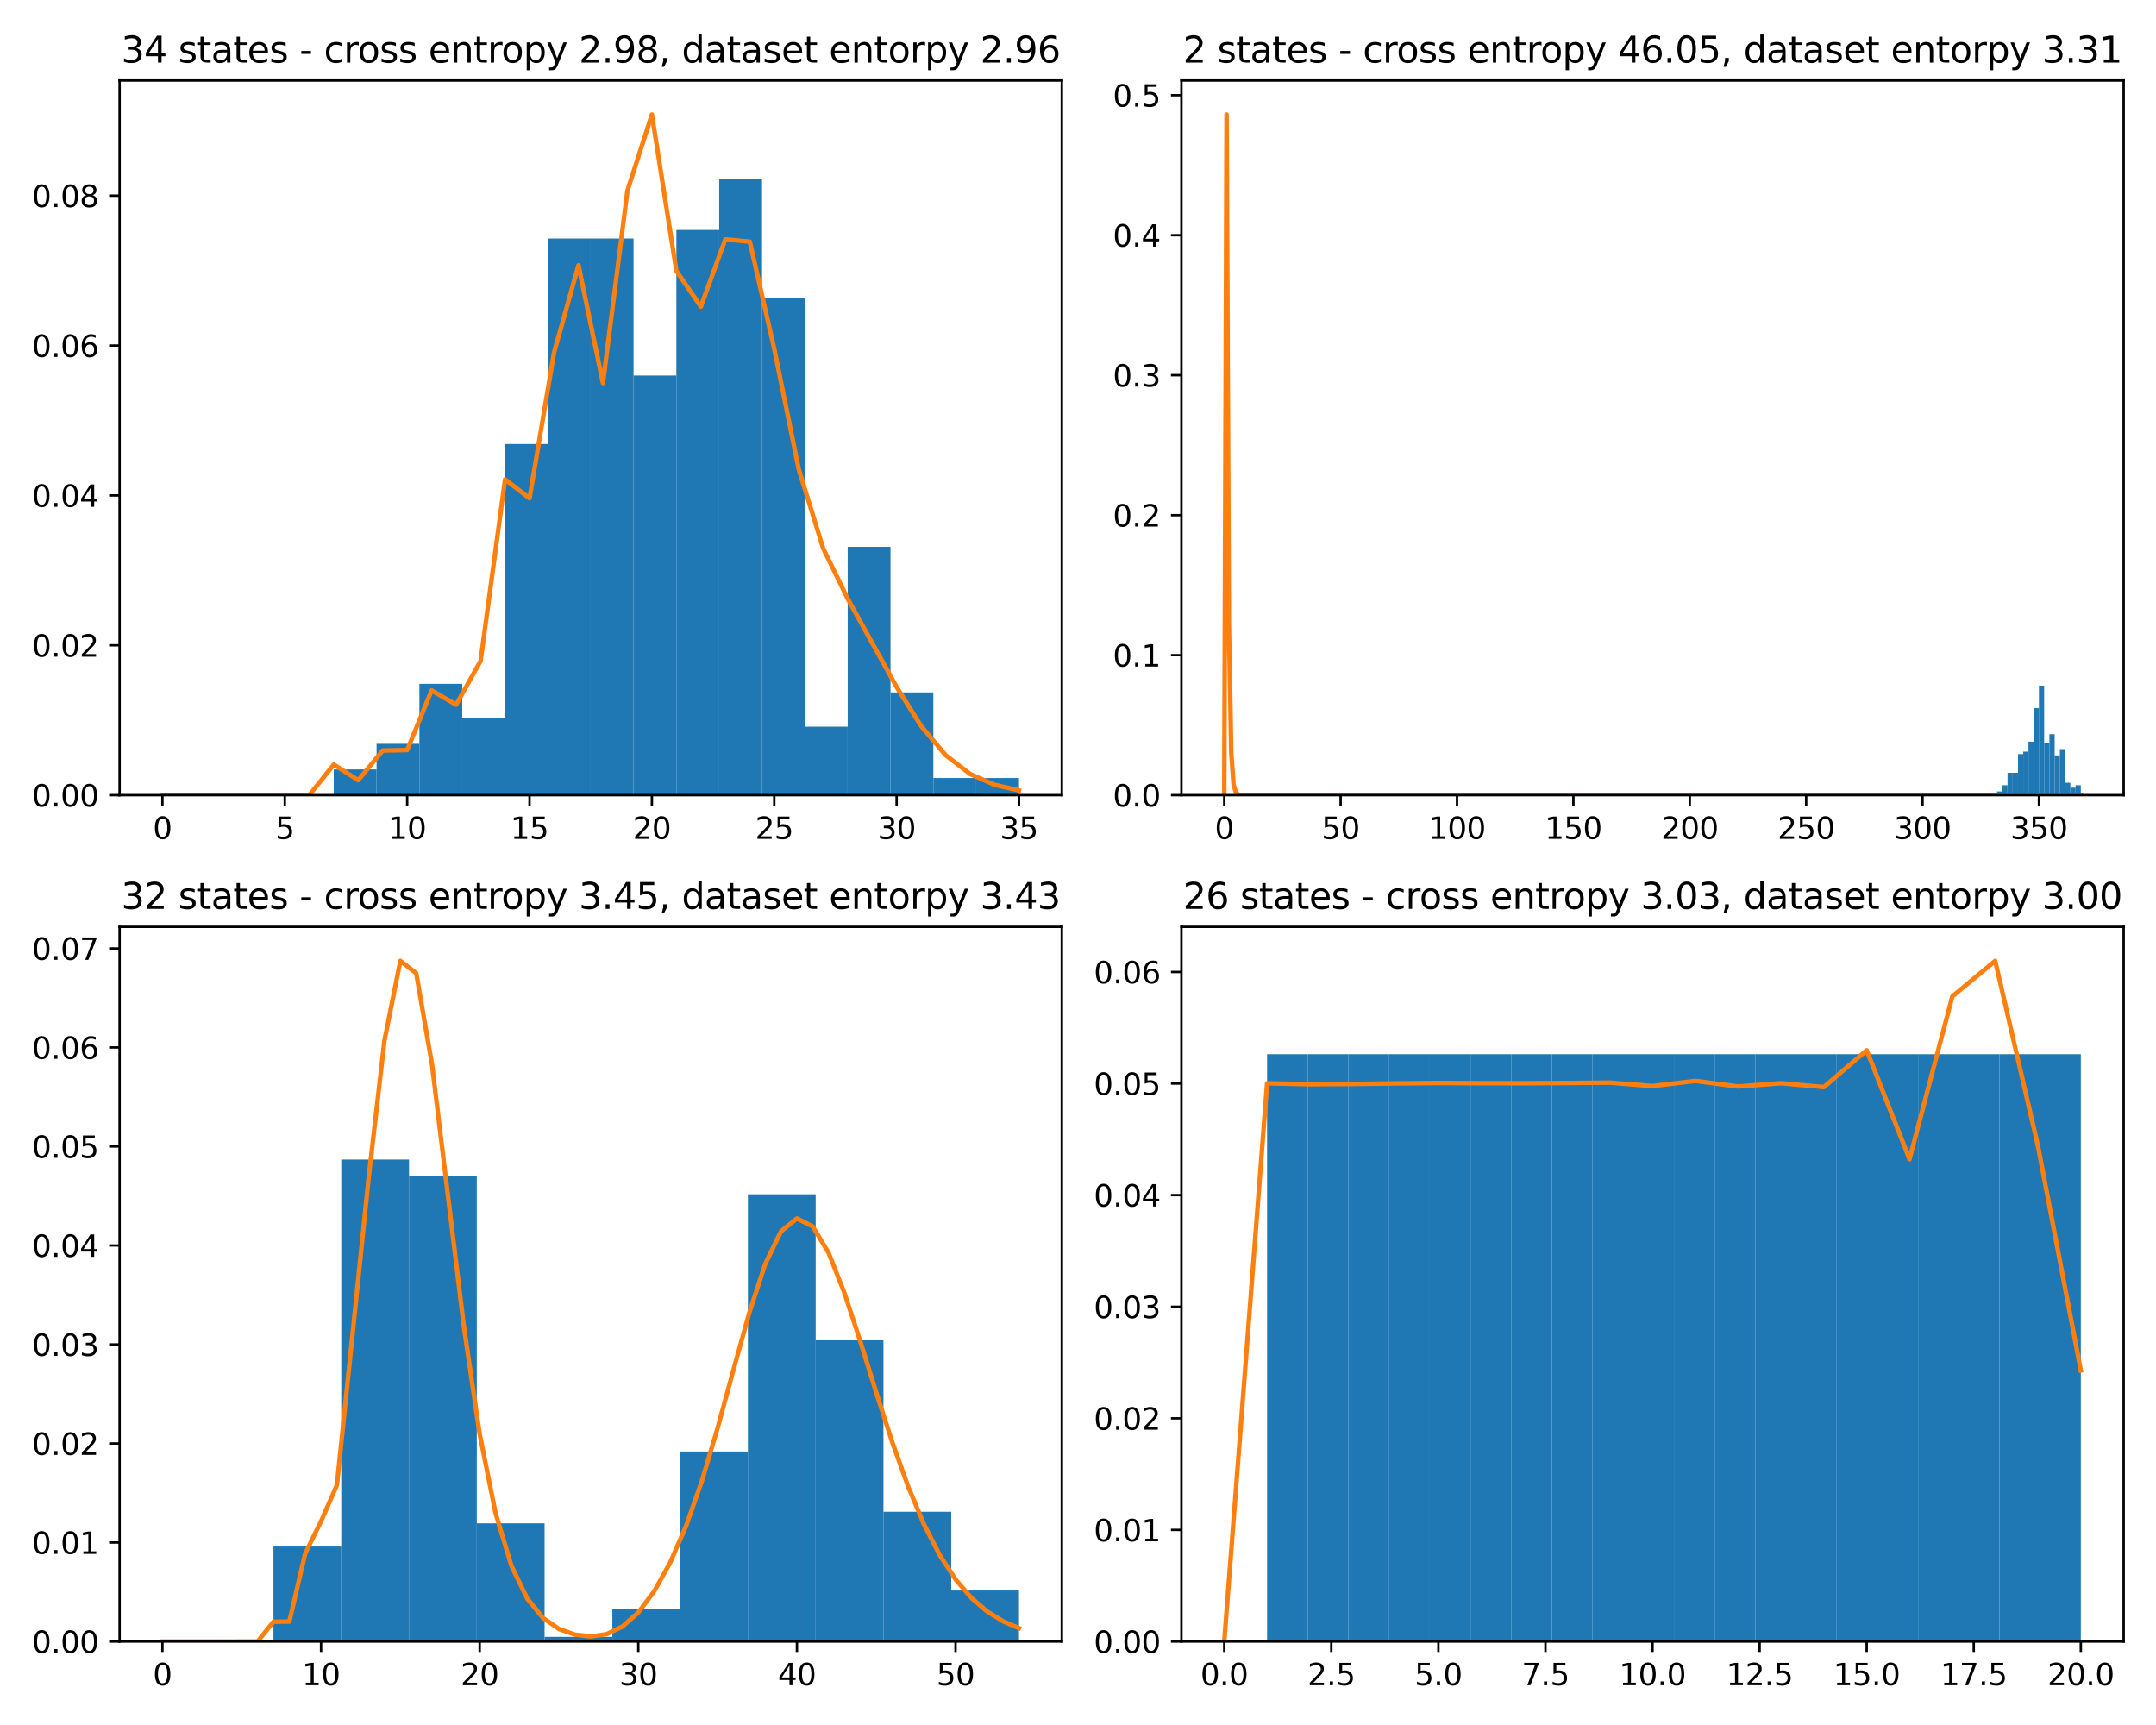 <?xml version="1.0" encoding="utf-8" standalone="no"?>
<!DOCTYPE svg PUBLIC "-//W3C//DTD SVG 1.1//EN"
  "http://www.w3.org/Graphics/SVG/1.1/DTD/svg11.dtd">
<svg xmlns:xlink="http://www.w3.org/1999/xlink" width="720pt" height="576pt" viewBox="0 0 720 576" xmlns="http://www.w3.org/2000/svg" version="1.1">
 <defs>
  <style type="text/css">*{stroke-linejoin: round; stroke-linecap: butt}</style>
 </defs>
 <g id="figure_1">
  <g id="patch_1">
   <path d="M 0 576 
L 720 576 
L 720 0 
L 0 0 
z
" style="fill: #ffffff"/>
  </g>
  <g id="axes_1">
   <g id="patch_2">
    <path d="M 39.94 265.52 
L 354.6 265.52 
L 354.6 26.88 
L 39.94 26.88 
z
" style="fill: #ffffff"/>
   </g>
   <g id="patch_3">
    <path d="M 111.454 265.52 
L 125.756 265.52 
L 125.756 256.941 
L 111.454 256.941 
z
" clip-path="url(#p8cfdd73ce2)" style="fill: #1f77b4"/>
   </g>
   <g id="patch_4">
    <path d="M 125.756 265.52 
L 140.059 265.52 
L 140.059 248.362 
L 125.756 248.362 
z
" clip-path="url(#p8cfdd73ce2)" style="fill: #1f77b4"/>
   </g>
   <g id="patch_5">
    <path d="M 140.059 265.52 
L 154.362 265.52 
L 154.362 228.343 
L 140.059 228.343 
z
" clip-path="url(#p8cfdd73ce2)" style="fill: #1f77b4"/>
   </g>
   <g id="patch_6">
    <path d="M 154.362 265.52 
L 168.665 265.52 
L 168.665 239.782 
L 154.362 239.782 
z
" clip-path="url(#p8cfdd73ce2)" style="fill: #1f77b4"/>
   </g>
   <g id="patch_7">
    <path d="M 168.665 265.52 
L 182.967 265.52 
L 182.967 148.27 
L 168.665 148.27 
z
" clip-path="url(#p8cfdd73ce2)" style="fill: #1f77b4"/>
   </g>
   <g id="patch_8">
    <path d="M 182.967 265.52 
L 197.27 265.52 
L 197.27 79.637 
L 182.967 79.637 
z
" clip-path="url(#p8cfdd73ce2)" style="fill: #1f77b4"/>
   </g>
   <g id="patch_9">
    <path d="M 197.27 265.52 
L 211.573 265.52 
L 211.573 79.637 
L 197.27 79.637 
z
" clip-path="url(#p8cfdd73ce2)" style="fill: #1f77b4"/>
   </g>
   <g id="patch_10">
    <path d="M 211.573 265.52 
L 225.875 265.52 
L 225.875 125.393 
L 211.573 125.393 
z
" clip-path="url(#p8cfdd73ce2)" style="fill: #1f77b4"/>
   </g>
   <g id="patch_11">
    <path d="M 225.875 265.52 
L 240.178 265.52 
L 240.178 76.777 
L 225.875 76.777 
z
" clip-path="url(#p8cfdd73ce2)" style="fill: #1f77b4"/>
   </g>
   <g id="patch_12">
    <path d="M 240.178 265.52 
L 254.481 265.52 
L 254.481 59.618 
L 240.178 59.618 
z
" clip-path="url(#p8cfdd73ce2)" style="fill: #1f77b4"/>
   </g>
   <g id="patch_13">
    <path d="M 254.481 265.52 
L 268.784 265.52 
L 268.784 99.655 
L 254.481 99.655 
z
" clip-path="url(#p8cfdd73ce2)" style="fill: #1f77b4"/>
   </g>
   <g id="patch_14">
    <path d="M 268.784 265.52 
L 283.086 265.52 
L 283.086 242.642 
L 268.784 242.642 
z
" clip-path="url(#p8cfdd73ce2)" style="fill: #1f77b4"/>
   </g>
   <g id="patch_15">
    <path d="M 283.086 265.52 
L 297.389 265.52 
L 297.389 182.587 
L 283.086 182.587 
z
" clip-path="url(#p8cfdd73ce2)" style="fill: #1f77b4"/>
   </g>
   <g id="patch_16">
    <path d="M 297.389 265.52 
L 311.692 265.52 
L 311.692 231.203 
L 297.389 231.203 
z
" clip-path="url(#p8cfdd73ce2)" style="fill: #1f77b4"/>
   </g>
   <g id="patch_17">
    <path d="M 311.692 265.52 
L 325.995 265.52 
L 325.995 259.801 
L 311.692 259.801 
z
" clip-path="url(#p8cfdd73ce2)" style="fill: #1f77b4"/>
   </g>
   <g id="patch_18">
    <path d="M 325.995 265.52 
L 340.297 265.52 
L 340.297 259.801 
L 325.995 259.801 
z
" clip-path="url(#p8cfdd73ce2)" style="fill: #1f77b4"/>
   </g>
   <g id="matplotlib.axis_1">
    <g id="xtick_1">
     <g id="line2d_1">
      <defs>
       <path id="mc780b79192" d="M 0 0 
L 0 3.5 
" style="stroke: #000000; stroke-width: 0.8"/>
      </defs>
      <g>
       <use xlink:href="#mc780b79192" x="54.243" y="265.52" style="stroke: #000000; stroke-width: 0.8"/>
      </g>
     </g>
     <g id="text_1">
      <!-- 0 -->
      <g transform="translate(51.061 280.118) scale(0.1 -0.1)">
       <defs>
        <path id="DejaVuSans-30" d="M 2034 4250 
Q 1547 4250 1301 3770 
Q 1056 3291 1056 2328 
Q 1056 1369 1301 889 
Q 1547 409 2034 409 
Q 2525 409 2770 889 
Q 3016 1369 3016 2328 
Q 3016 3291 2770 3770 
Q 2525 4250 2034 4250 
z
M 2034 4750 
Q 2819 4750 3233 4129 
Q 3647 3509 3647 2328 
Q 3647 1150 3233 529 
Q 2819 -91 2034 -91 
Q 1250 -91 836 529 
Q 422 1150 422 2328 
Q 422 3509 836 4129 
Q 1250 4750 2034 4750 
z
" transform="scale(0.016)"/>
       </defs>
       <use xlink:href="#DejaVuSans-30"/>
      </g>
     </g>
    </g>
    <g id="xtick_2">
     <g id="line2d_2">
      <g>
       <use xlink:href="#mc780b79192" x="95.108" y="265.52" style="stroke: #000000; stroke-width: 0.8"/>
      </g>
     </g>
     <g id="text_2">
      <!-- 5 -->
      <g transform="translate(91.926 280.118) scale(0.1 -0.1)">
       <defs>
        <path id="DejaVuSans-35" d="M 691 4666 
L 3169 4666 
L 3169 4134 
L 1269 4134 
L 1269 2991 
Q 1406 3038 1543 3061 
Q 1681 3084 1819 3084 
Q 2600 3084 3056 2656 
Q 3513 2228 3513 1497 
Q 3513 744 3044 326 
Q 2575 -91 1722 -91 
Q 1428 -91 1123 -41 
Q 819 9 494 109 
L 494 744 
Q 775 591 1075 516 
Q 1375 441 1709 441 
Q 2250 441 2565 725 
Q 2881 1009 2881 1497 
Q 2881 1984 2565 2268 
Q 2250 2553 1709 2553 
Q 1456 2553 1204 2497 
Q 953 2441 691 2322 
L 691 4666 
z
" transform="scale(0.016)"/>
       </defs>
       <use xlink:href="#DejaVuSans-35"/>
      </g>
     </g>
    </g>
    <g id="xtick_3">
     <g id="line2d_3">
      <g>
       <use xlink:href="#mc780b79192" x="135.973" y="265.52" style="stroke: #000000; stroke-width: 0.8"/>
      </g>
     </g>
     <g id="text_3">
      <!-- 10 -->
      <g transform="translate(129.61 280.118) scale(0.1 -0.1)">
       <defs>
        <path id="DejaVuSans-31" d="M 794 531 
L 1825 531 
L 1825 4091 
L 703 3866 
L 703 4441 
L 1819 4666 
L 2450 4666 
L 2450 531 
L 3481 531 
L 3481 0 
L 794 0 
L 794 531 
z
" transform="scale(0.016)"/>
       </defs>
       <use xlink:href="#DejaVuSans-31"/>
       <use xlink:href="#DejaVuSans-30" x="63.623"/>
      </g>
     </g>
    </g>
    <g id="xtick_4">
     <g id="line2d_4">
      <g>
       <use xlink:href="#mc780b79192" x="176.838" y="265.52" style="stroke: #000000; stroke-width: 0.8"/>
      </g>
     </g>
     <g id="text_4">
      <!-- 15 -->
      <g transform="translate(170.475 280.118) scale(0.1 -0.1)">
       <use xlink:href="#DejaVuSans-31"/>
       <use xlink:href="#DejaVuSans-35" x="63.623"/>
      </g>
     </g>
    </g>
    <g id="xtick_5">
     <g id="line2d_5">
      <g>
       <use xlink:href="#mc780b79192" x="217.702" y="265.52" style="stroke: #000000; stroke-width: 0.8"/>
      </g>
     </g>
     <g id="text_5">
      <!-- 20 -->
      <g transform="translate(211.34 280.118) scale(0.1 -0.1)">
       <defs>
        <path id="DejaVuSans-32" d="M 1228 531 
L 3431 531 
L 3431 0 
L 469 0 
L 469 531 
Q 828 903 1448 1529 
Q 2069 2156 2228 2338 
Q 2531 2678 2651 2914 
Q 2772 3150 2772 3378 
Q 2772 3750 2511 3984 
Q 2250 4219 1831 4219 
Q 1534 4219 1204 4116 
Q 875 4013 500 3803 
L 500 4441 
Q 881 4594 1212 4672 
Q 1544 4750 1819 4750 
Q 2544 4750 2975 4387 
Q 3406 4025 3406 3419 
Q 3406 3131 3298 2873 
Q 3191 2616 2906 2266 
Q 2828 2175 2409 1742 
Q 1991 1309 1228 531 
z
" transform="scale(0.016)"/>
       </defs>
       <use xlink:href="#DejaVuSans-32"/>
       <use xlink:href="#DejaVuSans-30" x="63.623"/>
      </g>
     </g>
    </g>
    <g id="xtick_6">
     <g id="line2d_6">
      <g>
       <use xlink:href="#mc780b79192" x="258.567" y="265.52" style="stroke: #000000; stroke-width: 0.8"/>
      </g>
     </g>
     <g id="text_6">
      <!-- 25 -->
      <g transform="translate(252.205 280.118) scale(0.1 -0.1)">
       <use xlink:href="#DejaVuSans-32"/>
       <use xlink:href="#DejaVuSans-35" x="63.623"/>
      </g>
     </g>
    </g>
    <g id="xtick_7">
     <g id="line2d_7">
      <g>
       <use xlink:href="#mc780b79192" x="299.432" y="265.52" style="stroke: #000000; stroke-width: 0.8"/>
      </g>
     </g>
     <g id="text_7">
      <!-- 30 -->
      <g transform="translate(293.07 280.118) scale(0.1 -0.1)">
       <defs>
        <path id="DejaVuSans-33" d="M 2597 2516 
Q 3050 2419 3304 2112 
Q 3559 1806 3559 1356 
Q 3559 666 3084 287 
Q 2609 -91 1734 -91 
Q 1441 -91 1130 -33 
Q 819 25 488 141 
L 488 750 
Q 750 597 1062 519 
Q 1375 441 1716 441 
Q 2309 441 2620 675 
Q 2931 909 2931 1356 
Q 2931 1769 2642 2001 
Q 2353 2234 1838 2234 
L 1294 2234 
L 1294 2753 
L 1863 2753 
Q 2328 2753 2575 2939 
Q 2822 3125 2822 3475 
Q 2822 3834 2567 4026 
Q 2313 4219 1838 4219 
Q 1578 4219 1281 4162 
Q 984 4106 628 3988 
L 628 4550 
Q 988 4650 1302 4700 
Q 1616 4750 1894 4750 
Q 2613 4750 3031 4423 
Q 3450 4097 3450 3541 
Q 3450 3153 3228 2886 
Q 3006 2619 2597 2516 
z
" transform="scale(0.016)"/>
       </defs>
       <use xlink:href="#DejaVuSans-33"/>
       <use xlink:href="#DejaVuSans-30" x="63.623"/>
      </g>
     </g>
    </g>
    <g id="xtick_8">
     <g id="line2d_8">
      <g>
       <use xlink:href="#mc780b79192" x="340.297" y="265.52" style="stroke: #000000; stroke-width: 0.8"/>
      </g>
     </g>
     <g id="text_8">
      <!-- 35 -->
      <g transform="translate(333.935 280.118) scale(0.1 -0.1)">
       <use xlink:href="#DejaVuSans-33"/>
       <use xlink:href="#DejaVuSans-35" x="63.623"/>
      </g>
     </g>
    </g>
   </g>
   <g id="matplotlib.axis_2">
    <g id="ytick_1">
     <g id="line2d_9">
      <defs>
       <path id="ma44c32e2bf" d="M 0 0 
L -3.5 0 
" style="stroke: #000000; stroke-width: 0.8"/>
      </defs>
      <g>
       <use xlink:href="#ma44c32e2bf" x="39.94" y="265.52" style="stroke: #000000; stroke-width: 0.8"/>
      </g>
     </g>
     <g id="text_9">
      <!-- 0.00 -->
      <g transform="translate(10.674 269.319) scale(0.1 -0.1)">
       <defs>
        <path id="DejaVuSans-2e" d="M 684 794 
L 1344 794 
L 1344 0 
L 684 0 
L 684 794 
z
" transform="scale(0.016)"/>
       </defs>
       <use xlink:href="#DejaVuSans-30"/>
       <use xlink:href="#DejaVuSans-2e" x="63.623"/>
       <use xlink:href="#DejaVuSans-30" x="95.41"/>
       <use xlink:href="#DejaVuSans-30" x="159.033"/>
      </g>
     </g>
    </g>
    <g id="ytick_2">
     <g id="line2d_10">
      <g>
       <use xlink:href="#ma44c32e2bf" x="39.94" y="215.474" style="stroke: #000000; stroke-width: 0.8"/>
      </g>
     </g>
     <g id="text_10">
      <!-- 0.02 -->
      <g transform="translate(10.674 219.274) scale(0.1 -0.1)">
       <use xlink:href="#DejaVuSans-30"/>
       <use xlink:href="#DejaVuSans-2e" x="63.623"/>
       <use xlink:href="#DejaVuSans-30" x="95.41"/>
       <use xlink:href="#DejaVuSans-32" x="159.033"/>
      </g>
     </g>
    </g>
    <g id="ytick_3">
     <g id="line2d_11">
      <g>
       <use xlink:href="#ma44c32e2bf" x="39.94" y="165.429" style="stroke: #000000; stroke-width: 0.8"/>
      </g>
     </g>
     <g id="text_11">
      <!-- 0.04 -->
      <g transform="translate(10.674 169.228) scale(0.1 -0.1)">
       <defs>
        <path id="DejaVuSans-34" d="M 2419 4116 
L 825 1625 
L 2419 1625 
L 2419 4116 
z
M 2253 4666 
L 3047 4666 
L 3047 1625 
L 3713 1625 
L 3713 1100 
L 3047 1100 
L 3047 0 
L 2419 0 
L 2419 1100 
L 313 1100 
L 313 1709 
L 2253 4666 
z
" transform="scale(0.016)"/>
       </defs>
       <use xlink:href="#DejaVuSans-30"/>
       <use xlink:href="#DejaVuSans-2e" x="63.623"/>
       <use xlink:href="#DejaVuSans-30" x="95.41"/>
       <use xlink:href="#DejaVuSans-34" x="159.033"/>
      </g>
     </g>
    </g>
    <g id="ytick_4">
     <g id="line2d_12">
      <g>
       <use xlink:href="#ma44c32e2bf" x="39.94" y="115.383" style="stroke: #000000; stroke-width: 0.8"/>
      </g>
     </g>
     <g id="text_12">
      <!-- 0.06 -->
      <g transform="translate(10.674 119.183) scale(0.1 -0.1)">
       <defs>
        <path id="DejaVuSans-36" d="M 2113 2584 
Q 1688 2584 1439 2293 
Q 1191 2003 1191 1497 
Q 1191 994 1439 701 
Q 1688 409 2113 409 
Q 2538 409 2786 701 
Q 3034 994 3034 1497 
Q 3034 2003 2786 2293 
Q 2538 2584 2113 2584 
z
M 3366 4563 
L 3366 3988 
Q 3128 4100 2886 4159 
Q 2644 4219 2406 4219 
Q 1781 4219 1451 3797 
Q 1122 3375 1075 2522 
Q 1259 2794 1537 2939 
Q 1816 3084 2150 3084 
Q 2853 3084 3261 2657 
Q 3669 2231 3669 1497 
Q 3669 778 3244 343 
Q 2819 -91 2113 -91 
Q 1303 -91 875 529 
Q 447 1150 447 2328 
Q 447 3434 972 4092 
Q 1497 4750 2381 4750 
Q 2619 4750 2861 4703 
Q 3103 4656 3366 4563 
z
" transform="scale(0.016)"/>
       </defs>
       <use xlink:href="#DejaVuSans-30"/>
       <use xlink:href="#DejaVuSans-2e" x="63.623"/>
       <use xlink:href="#DejaVuSans-30" x="95.41"/>
       <use xlink:href="#DejaVuSans-36" x="159.033"/>
      </g>
     </g>
    </g>
    <g id="ytick_5">
     <g id="line2d_13">
      <g>
       <use xlink:href="#ma44c32e2bf" x="39.94" y="65.338" style="stroke: #000000; stroke-width: 0.8"/>
      </g>
     </g>
     <g id="text_13">
      <!-- 0.08 -->
      <g transform="translate(10.674 69.137) scale(0.1 -0.1)">
       <defs>
        <path id="DejaVuSans-38" d="M 2034 2216 
Q 1584 2216 1326 1975 
Q 1069 1734 1069 1313 
Q 1069 891 1326 650 
Q 1584 409 2034 409 
Q 2484 409 2743 651 
Q 3003 894 3003 1313 
Q 3003 1734 2745 1975 
Q 2488 2216 2034 2216 
z
M 1403 2484 
Q 997 2584 770 2862 
Q 544 3141 544 3541 
Q 544 4100 942 4425 
Q 1341 4750 2034 4750 
Q 2731 4750 3128 4425 
Q 3525 4100 3525 3541 
Q 3525 3141 3298 2862 
Q 3072 2584 2669 2484 
Q 3125 2378 3379 2068 
Q 3634 1759 3634 1313 
Q 3634 634 3220 271 
Q 2806 -91 2034 -91 
Q 1263 -91 848 271 
Q 434 634 434 1313 
Q 434 1759 690 2068 
Q 947 2378 1403 2484 
z
M 1172 3481 
Q 1172 3119 1398 2916 
Q 1625 2713 2034 2713 
Q 2441 2713 2670 2916 
Q 2900 3119 2900 3481 
Q 2900 3844 2670 4047 
Q 2441 4250 2034 4250 
Q 1625 4250 1398 4047 
Q 1172 3844 1172 3481 
z
" transform="scale(0.016)"/>
       </defs>
       <use xlink:href="#DejaVuSans-30"/>
       <use xlink:href="#DejaVuSans-2e" x="63.623"/>
       <use xlink:href="#DejaVuSans-30" x="95.41"/>
       <use xlink:href="#DejaVuSans-38" x="159.033"/>
      </g>
     </g>
    </g>
   </g>
   <g id="line2d_14">
    <path d="M 54.243 265.52 
L 62.416 265.518 
L 70.589 265.518 
L 78.762 265.518 
L 86.935 265.518 
L 95.108 265.518 
L 103.281 265.517 
L 111.454 255.307 
L 119.627 260.52 
L 127.8 250.614 
L 135.973 250.459 
L 144.146 230.54 
L 152.319 235.319 
L 160.492 220.721 
L 168.665 160.093 
L 176.838 166.379 
L 185.011 117.77 
L 193.184 88.602 
L 201.356 127.921 
L 209.529 63.658 
L 217.702 38.244 
L 225.875 90.446 
L 234.048 102.39 
L 242.221 79.933 
L 250.394 80.693 
L 258.567 116.511 
L 266.74 156.683 
L 274.913 183.142 
L 283.086 199.915 
L 291.259 214.687 
L 299.432 229.416 
L 307.605 242.422 
L 315.778 252.154 
L 323.951 258.446 
L 332.124 262.055 
L 340.297 263.931 
" clip-path="url(#p8cfdd73ce2)" style="fill: none; stroke: #ff7f0e; stroke-width: 1.5; stroke-linecap: square"/>
   </g>
   <g id="patch_19">
    <path d="M 39.94 265.52 
L 39.94 26.88 
" style="fill: none; stroke: #000000; stroke-width: 0.8; stroke-linejoin: miter; stroke-linecap: square"/>
   </g>
   <g id="patch_20">
    <path d="M 354.6 265.52 
L 354.6 26.88 
" style="fill: none; stroke: #000000; stroke-width: 0.8; stroke-linejoin: miter; stroke-linecap: square"/>
   </g>
   <g id="patch_21">
    <path d="M 39.94 265.52 
L 354.6 265.52 
" style="fill: none; stroke: #000000; stroke-width: 0.8; stroke-linejoin: miter; stroke-linecap: square"/>
   </g>
   <g id="patch_22">
    <path d="M 39.94 26.88 
L 354.6 26.88 
" style="fill: none; stroke: #000000; stroke-width: 0.8; stroke-linejoin: miter; stroke-linecap: square"/>
   </g>
   <g id="text_14">
    <!-- 34 states - cross entropy 2.98, dataset entorpy 2.96 -->
    <g transform="translate(40.473 20.88) scale(0.12 -0.12)">
     <defs>
      <path id="DejaVuSans-20" transform="scale(0.016)"/>
      <path id="DejaVuSans-73" d="M 2834 3397 
L 2834 2853 
Q 2591 2978 2328 3040 
Q 2066 3103 1784 3103 
Q 1356 3103 1142 2972 
Q 928 2841 928 2578 
Q 928 2378 1081 2264 
Q 1234 2150 1697 2047 
L 1894 2003 
Q 2506 1872 2764 1633 
Q 3022 1394 3022 966 
Q 3022 478 2636 193 
Q 2250 -91 1575 -91 
Q 1294 -91 989 -36 
Q 684 19 347 128 
L 347 722 
Q 666 556 975 473 
Q 1284 391 1588 391 
Q 1994 391 2212 530 
Q 2431 669 2431 922 
Q 2431 1156 2273 1281 
Q 2116 1406 1581 1522 
L 1381 1569 
Q 847 1681 609 1914 
Q 372 2147 372 2553 
Q 372 3047 722 3315 
Q 1072 3584 1716 3584 
Q 2034 3584 2315 3537 
Q 2597 3491 2834 3397 
z
" transform="scale(0.016)"/>
      <path id="DejaVuSans-74" d="M 1172 4494 
L 1172 3500 
L 2356 3500 
L 2356 3053 
L 1172 3053 
L 1172 1153 
Q 1172 725 1289 603 
Q 1406 481 1766 481 
L 2356 481 
L 2356 0 
L 1766 0 
Q 1100 0 847 248 
Q 594 497 594 1153 
L 594 3053 
L 172 3053 
L 172 3500 
L 594 3500 
L 594 4494 
L 1172 4494 
z
" transform="scale(0.016)"/>
      <path id="DejaVuSans-61" d="M 2194 1759 
Q 1497 1759 1228 1600 
Q 959 1441 959 1056 
Q 959 750 1161 570 
Q 1363 391 1709 391 
Q 2188 391 2477 730 
Q 2766 1069 2766 1631 
L 2766 1759 
L 2194 1759 
z
M 3341 1997 
L 3341 0 
L 2766 0 
L 2766 531 
Q 2569 213 2275 61 
Q 1981 -91 1556 -91 
Q 1019 -91 701 211 
Q 384 513 384 1019 
Q 384 1609 779 1909 
Q 1175 2209 1959 2209 
L 2766 2209 
L 2766 2266 
Q 2766 2663 2505 2880 
Q 2244 3097 1772 3097 
Q 1472 3097 1187 3025 
Q 903 2953 641 2809 
L 641 3341 
Q 956 3463 1253 3523 
Q 1550 3584 1831 3584 
Q 2591 3584 2966 3190 
Q 3341 2797 3341 1997 
z
" transform="scale(0.016)"/>
      <path id="DejaVuSans-65" d="M 3597 1894 
L 3597 1613 
L 953 1613 
Q 991 1019 1311 708 
Q 1631 397 2203 397 
Q 2534 397 2845 478 
Q 3156 559 3463 722 
L 3463 178 
Q 3153 47 2828 -22 
Q 2503 -91 2169 -91 
Q 1331 -91 842 396 
Q 353 884 353 1716 
Q 353 2575 817 3079 
Q 1281 3584 2069 3584 
Q 2775 3584 3186 3129 
Q 3597 2675 3597 1894 
z
M 3022 2063 
Q 3016 2534 2758 2815 
Q 2500 3097 2075 3097 
Q 1594 3097 1305 2825 
Q 1016 2553 972 2059 
L 3022 2063 
z
" transform="scale(0.016)"/>
      <path id="DejaVuSans-2d" d="M 313 2009 
L 1997 2009 
L 1997 1497 
L 313 1497 
L 313 2009 
z
" transform="scale(0.016)"/>
      <path id="DejaVuSans-63" d="M 3122 3366 
L 3122 2828 
Q 2878 2963 2633 3030 
Q 2388 3097 2138 3097 
Q 1578 3097 1268 2742 
Q 959 2388 959 1747 
Q 959 1106 1268 751 
Q 1578 397 2138 397 
Q 2388 397 2633 464 
Q 2878 531 3122 666 
L 3122 134 
Q 2881 22 2623 -34 
Q 2366 -91 2075 -91 
Q 1284 -91 818 406 
Q 353 903 353 1747 
Q 353 2603 823 3093 
Q 1294 3584 2113 3584 
Q 2378 3584 2631 3529 
Q 2884 3475 3122 3366 
z
" transform="scale(0.016)"/>
      <path id="DejaVuSans-72" d="M 2631 2963 
Q 2534 3019 2420 3045 
Q 2306 3072 2169 3072 
Q 1681 3072 1420 2755 
Q 1159 2438 1159 1844 
L 1159 0 
L 581 0 
L 581 3500 
L 1159 3500 
L 1159 2956 
Q 1341 3275 1631 3429 
Q 1922 3584 2338 3584 
Q 2397 3584 2469 3576 
Q 2541 3569 2628 3553 
L 2631 2963 
z
" transform="scale(0.016)"/>
      <path id="DejaVuSans-6f" d="M 1959 3097 
Q 1497 3097 1228 2736 
Q 959 2375 959 1747 
Q 959 1119 1226 758 
Q 1494 397 1959 397 
Q 2419 397 2687 759 
Q 2956 1122 2956 1747 
Q 2956 2369 2687 2733 
Q 2419 3097 1959 3097 
z
M 1959 3584 
Q 2709 3584 3137 3096 
Q 3566 2609 3566 1747 
Q 3566 888 3137 398 
Q 2709 -91 1959 -91 
Q 1206 -91 779 398 
Q 353 888 353 1747 
Q 353 2609 779 3096 
Q 1206 3584 1959 3584 
z
" transform="scale(0.016)"/>
      <path id="DejaVuSans-6e" d="M 3513 2113 
L 3513 0 
L 2938 0 
L 2938 2094 
Q 2938 2591 2744 2837 
Q 2550 3084 2163 3084 
Q 1697 3084 1428 2787 
Q 1159 2491 1159 1978 
L 1159 0 
L 581 0 
L 581 3500 
L 1159 3500 
L 1159 2956 
Q 1366 3272 1645 3428 
Q 1925 3584 2291 3584 
Q 2894 3584 3203 3211 
Q 3513 2838 3513 2113 
z
" transform="scale(0.016)"/>
      <path id="DejaVuSans-70" d="M 1159 525 
L 1159 -1331 
L 581 -1331 
L 581 3500 
L 1159 3500 
L 1159 2969 
Q 1341 3281 1617 3432 
Q 1894 3584 2278 3584 
Q 2916 3584 3314 3078 
Q 3713 2572 3713 1747 
Q 3713 922 3314 415 
Q 2916 -91 2278 -91 
Q 1894 -91 1617 61 
Q 1341 213 1159 525 
z
M 3116 1747 
Q 3116 2381 2855 2742 
Q 2594 3103 2138 3103 
Q 1681 3103 1420 2742 
Q 1159 2381 1159 1747 
Q 1159 1113 1420 752 
Q 1681 391 2138 391 
Q 2594 391 2855 752 
Q 3116 1113 3116 1747 
z
" transform="scale(0.016)"/>
      <path id="DejaVuSans-79" d="M 2059 -325 
Q 1816 -950 1584 -1140 
Q 1353 -1331 966 -1331 
L 506 -1331 
L 506 -850 
L 844 -850 
Q 1081 -850 1212 -737 
Q 1344 -625 1503 -206 
L 1606 56 
L 191 3500 
L 800 3500 
L 1894 763 
L 2988 3500 
L 3597 3500 
L 2059 -325 
z
" transform="scale(0.016)"/>
      <path id="DejaVuSans-39" d="M 703 97 
L 703 672 
Q 941 559 1184 500 
Q 1428 441 1663 441 
Q 2288 441 2617 861 
Q 2947 1281 2994 2138 
Q 2813 1869 2534 1725 
Q 2256 1581 1919 1581 
Q 1219 1581 811 2004 
Q 403 2428 403 3163 
Q 403 3881 828 4315 
Q 1253 4750 1959 4750 
Q 2769 4750 3195 4129 
Q 3622 3509 3622 2328 
Q 3622 1225 3098 567 
Q 2575 -91 1691 -91 
Q 1453 -91 1209 -44 
Q 966 3 703 97 
z
M 1959 2075 
Q 2384 2075 2632 2365 
Q 2881 2656 2881 3163 
Q 2881 3666 2632 3958 
Q 2384 4250 1959 4250 
Q 1534 4250 1286 3958 
Q 1038 3666 1038 3163 
Q 1038 2656 1286 2365 
Q 1534 2075 1959 2075 
z
" transform="scale(0.016)"/>
      <path id="DejaVuSans-2c" d="M 750 794 
L 1409 794 
L 1409 256 
L 897 -744 
L 494 -744 
L 750 256 
L 750 794 
z
" transform="scale(0.016)"/>
      <path id="DejaVuSans-64" d="M 2906 2969 
L 2906 4863 
L 3481 4863 
L 3481 0 
L 2906 0 
L 2906 525 
Q 2725 213 2448 61 
Q 2172 -91 1784 -91 
Q 1150 -91 751 415 
Q 353 922 353 1747 
Q 353 2572 751 3078 
Q 1150 3584 1784 3584 
Q 2172 3584 2448 3432 
Q 2725 3281 2906 2969 
z
M 947 1747 
Q 947 1113 1208 752 
Q 1469 391 1925 391 
Q 2381 391 2643 752 
Q 2906 1113 2906 1747 
Q 2906 2381 2643 2742 
Q 2381 3103 1925 3103 
Q 1469 3103 1208 2742 
Q 947 2381 947 1747 
z
" transform="scale(0.016)"/>
     </defs>
     <use xlink:href="#DejaVuSans-33"/>
     <use xlink:href="#DejaVuSans-34" x="63.623"/>
     <use xlink:href="#DejaVuSans-20" x="127.246"/>
     <use xlink:href="#DejaVuSans-73" x="159.033"/>
     <use xlink:href="#DejaVuSans-74" x="211.133"/>
     <use xlink:href="#DejaVuSans-61" x="250.342"/>
     <use xlink:href="#DejaVuSans-74" x="311.621"/>
     <use xlink:href="#DejaVuSans-65" x="350.83"/>
     <use xlink:href="#DejaVuSans-73" x="412.354"/>
     <use xlink:href="#DejaVuSans-20" x="464.453"/>
     <use xlink:href="#DejaVuSans-2d" x="496.24"/>
     <use xlink:href="#DejaVuSans-20" x="532.324"/>
     <use xlink:href="#DejaVuSans-63" x="564.111"/>
     <use xlink:href="#DejaVuSans-72" x="619.092"/>
     <use xlink:href="#DejaVuSans-6f" x="657.955"/>
     <use xlink:href="#DejaVuSans-73" x="719.137"/>
     <use xlink:href="#DejaVuSans-73" x="771.236"/>
     <use xlink:href="#DejaVuSans-20" x="823.336"/>
     <use xlink:href="#DejaVuSans-65" x="855.123"/>
     <use xlink:href="#DejaVuSans-6e" x="916.646"/>
     <use xlink:href="#DejaVuSans-74" x="980.025"/>
     <use xlink:href="#DejaVuSans-72" x="1019.234"/>
     <use xlink:href="#DejaVuSans-6f" x="1058.098"/>
     <use xlink:href="#DejaVuSans-70" x="1119.279"/>
     <use xlink:href="#DejaVuSans-79" x="1182.756"/>
     <use xlink:href="#DejaVuSans-20" x="1241.936"/>
     <use xlink:href="#DejaVuSans-32" x="1273.723"/>
     <use xlink:href="#DejaVuSans-2e" x="1337.346"/>
     <use xlink:href="#DejaVuSans-39" x="1369.133"/>
     <use xlink:href="#DejaVuSans-38" x="1432.756"/>
     <use xlink:href="#DejaVuSans-2c" x="1496.379"/>
     <use xlink:href="#DejaVuSans-20" x="1528.166"/>
     <use xlink:href="#DejaVuSans-64" x="1559.953"/>
     <use xlink:href="#DejaVuSans-61" x="1623.43"/>
     <use xlink:href="#DejaVuSans-74" x="1684.709"/>
     <use xlink:href="#DejaVuSans-61" x="1723.918"/>
     <use xlink:href="#DejaVuSans-73" x="1785.197"/>
     <use xlink:href="#DejaVuSans-65" x="1837.297"/>
     <use xlink:href="#DejaVuSans-74" x="1898.82"/>
     <use xlink:href="#DejaVuSans-20" x="1938.029"/>
     <use xlink:href="#DejaVuSans-65" x="1969.816"/>
     <use xlink:href="#DejaVuSans-6e" x="2031.34"/>
     <use xlink:href="#DejaVuSans-74" x="2094.719"/>
     <use xlink:href="#DejaVuSans-6f" x="2133.928"/>
     <use xlink:href="#DejaVuSans-72" x="2195.109"/>
     <use xlink:href="#DejaVuSans-70" x="2236.223"/>
     <use xlink:href="#DejaVuSans-79" x="2299.699"/>
     <use xlink:href="#DejaVuSans-20" x="2358.879"/>
     <use xlink:href="#DejaVuSans-32" x="2390.666"/>
     <use xlink:href="#DejaVuSans-2e" x="2454.289"/>
     <use xlink:href="#DejaVuSans-39" x="2486.076"/>
     <use xlink:href="#DejaVuSans-36" x="2549.699"/>
    </g>
   </g>
  </g>
  <g id="axes_2">
   <g id="patch_23">
    <path d="M 394.54 265.52 
L 709.2 265.52 
L 709.2 26.88 
L 394.54 26.88 
z
" style="fill: #ffffff"/>
   </g>
   <g id="patch_24">
    <path d="M 666.914 265.52 
L 668.663 265.52 
L 668.663 264.273 
L 666.914 264.273 
z
" clip-path="url(#p778ed31264)" style="fill: #1f77b4"/>
   </g>
   <g id="patch_25">
    <path d="M 668.663 265.52 
L 670.412 265.52 
L 670.412 262.196 
L 668.663 262.196 
z
" clip-path="url(#p778ed31264)" style="fill: #1f77b4"/>
   </g>
   <g id="patch_26">
    <path d="M 670.412 265.52 
L 672.161 265.52 
L 672.161 258.041 
L 670.412 258.041 
z
" clip-path="url(#p778ed31264)" style="fill: #1f77b4"/>
   </g>
   <g id="patch_27">
    <path d="M 672.161 265.52 
L 673.91 265.52 
L 673.91 258.041 
L 672.161 258.041 
z
" clip-path="url(#p778ed31264)" style="fill: #1f77b4"/>
   </g>
   <g id="patch_28">
    <path d="M 673.91 265.52 
L 675.659 265.52 
L 675.659 251.808 
L 673.91 251.808 
z
" clip-path="url(#p778ed31264)" style="fill: #1f77b4"/>
   </g>
   <g id="patch_29">
    <path d="M 675.659 265.52 
L 677.408 265.52 
L 677.408 250.977 
L 675.659 250.977 
z
" clip-path="url(#p778ed31264)" style="fill: #1f77b4"/>
   </g>
   <g id="patch_30">
    <path d="M 677.408 265.52 
L 679.157 265.52 
L 679.157 247.653 
L 677.408 247.653 
z
" clip-path="url(#p778ed31264)" style="fill: #1f77b4"/>
   </g>
   <g id="patch_31">
    <path d="M 679.157 265.52 
L 680.905 265.52 
L 680.905 236.435 
L 679.157 236.435 
z
" clip-path="url(#p778ed31264)" style="fill: #1f77b4"/>
   </g>
   <g id="patch_32">
    <path d="M 680.905 265.52 
L 682.654 265.52 
L 682.654 228.956 
L 680.905 228.956 
z
" clip-path="url(#p778ed31264)" style="fill: #1f77b4"/>
   </g>
   <g id="patch_33">
    <path d="M 682.654 265.52 
L 684.403 265.52 
L 684.403 248.069 
L 682.654 248.069 
z
" clip-path="url(#p778ed31264)" style="fill: #1f77b4"/>
   </g>
   <g id="patch_34">
    <path d="M 684.403 265.52 
L 686.152 265.52 
L 686.152 245.16 
L 684.403 245.16 
z
" clip-path="url(#p778ed31264)" style="fill: #1f77b4"/>
   </g>
   <g id="patch_35">
    <path d="M 686.152 265.52 
L 687.901 265.52 
L 687.901 252.224 
L 686.152 252.224 
z
" clip-path="url(#p778ed31264)" style="fill: #1f77b4"/>
   </g>
   <g id="patch_36">
    <path d="M 687.901 265.52 
L 689.65 265.52 
L 689.65 250.146 
L 687.901 250.146 
z
" clip-path="url(#p778ed31264)" style="fill: #1f77b4"/>
   </g>
   <g id="patch_37">
    <path d="M 689.65 265.52 
L 691.399 265.52 
L 691.399 261.365 
L 689.65 261.365 
z
" clip-path="url(#p778ed31264)" style="fill: #1f77b4"/>
   </g>
   <g id="patch_38">
    <path d="M 691.399 265.52 
L 693.148 265.52 
L 693.148 263.027 
L 691.399 263.027 
z
" clip-path="url(#p778ed31264)" style="fill: #1f77b4"/>
   </g>
   <g id="patch_39">
    <path d="M 693.148 265.52 
L 694.897 265.52 
L 694.897 262.196 
L 693.148 262.196 
z
" clip-path="url(#p778ed31264)" style="fill: #1f77b4"/>
   </g>
   <g id="matplotlib.axis_3">
    <g id="xtick_9">
     <g id="line2d_15">
      <g>
       <use xlink:href="#mc780b79192" x="408.843" y="265.52" style="stroke: #000000; stroke-width: 0.8"/>
      </g>
     </g>
     <g id="text_15">
      <!-- 0 -->
      <g transform="translate(405.661 280.118) scale(0.1 -0.1)">
       <use xlink:href="#DejaVuSans-30"/>
      </g>
     </g>
    </g>
    <g id="xtick_10">
     <g id="line2d_16">
      <g>
       <use xlink:href="#mc780b79192" x="447.709" y="265.52" style="stroke: #000000; stroke-width: 0.8"/>
      </g>
     </g>
     <g id="text_16">
      <!-- 50 -->
      <g transform="translate(441.346 280.118) scale(0.1 -0.1)">
       <use xlink:href="#DejaVuSans-35"/>
       <use xlink:href="#DejaVuSans-30" x="63.623"/>
      </g>
     </g>
    </g>
    <g id="xtick_11">
     <g id="line2d_17">
      <g>
       <use xlink:href="#mc780b79192" x="486.575" y="265.52" style="stroke: #000000; stroke-width: 0.8"/>
      </g>
     </g>
     <g id="text_17">
      <!-- 100 -->
      <g transform="translate(477.031 280.118) scale(0.1 -0.1)">
       <use xlink:href="#DejaVuSans-31"/>
       <use xlink:href="#DejaVuSans-30" x="63.623"/>
       <use xlink:href="#DejaVuSans-30" x="127.246"/>
      </g>
     </g>
    </g>
    <g id="xtick_12">
     <g id="line2d_18">
      <g>
       <use xlink:href="#mc780b79192" x="525.441" y="265.52" style="stroke: #000000; stroke-width: 0.8"/>
      </g>
     </g>
     <g id="text_18">
      <!-- 150 -->
      <g transform="translate(515.897 280.118) scale(0.1 -0.1)">
       <use xlink:href="#DejaVuSans-31"/>
       <use xlink:href="#DejaVuSans-35" x="63.623"/>
       <use xlink:href="#DejaVuSans-30" x="127.246"/>
      </g>
     </g>
    </g>
    <g id="xtick_13">
     <g id="line2d_19">
      <g>
       <use xlink:href="#mc780b79192" x="564.307" y="265.52" style="stroke: #000000; stroke-width: 0.8"/>
      </g>
     </g>
     <g id="text_19">
      <!-- 200 -->
      <g transform="translate(554.763 280.118) scale(0.1 -0.1)">
       <use xlink:href="#DejaVuSans-32"/>
       <use xlink:href="#DejaVuSans-30" x="63.623"/>
       <use xlink:href="#DejaVuSans-30" x="127.246"/>
      </g>
     </g>
    </g>
    <g id="xtick_14">
     <g id="line2d_20">
      <g>
       <use xlink:href="#mc780b79192" x="603.173" y="265.52" style="stroke: #000000; stroke-width: 0.8"/>
      </g>
     </g>
     <g id="text_20">
      <!-- 250 -->
      <g transform="translate(593.63 280.118) scale(0.1 -0.1)">
       <use xlink:href="#DejaVuSans-32"/>
       <use xlink:href="#DejaVuSans-35" x="63.623"/>
       <use xlink:href="#DejaVuSans-30" x="127.246"/>
      </g>
     </g>
    </g>
    <g id="xtick_15">
     <g id="line2d_21">
      <g>
       <use xlink:href="#mc780b79192" x="642.039" y="265.52" style="stroke: #000000; stroke-width: 0.8"/>
      </g>
     </g>
     <g id="text_21">
      <!-- 300 -->
      <g transform="translate(632.496 280.118) scale(0.1 -0.1)">
       <use xlink:href="#DejaVuSans-33"/>
       <use xlink:href="#DejaVuSans-30" x="63.623"/>
       <use xlink:href="#DejaVuSans-30" x="127.246"/>
      </g>
     </g>
    </g>
    <g id="xtick_16">
     <g id="line2d_22">
      <g>
       <use xlink:href="#mc780b79192" x="680.905" y="265.52" style="stroke: #000000; stroke-width: 0.8"/>
      </g>
     </g>
     <g id="text_22">
      <!-- 350 -->
      <g transform="translate(671.362 280.118) scale(0.1 -0.1)">
       <use xlink:href="#DejaVuSans-33"/>
       <use xlink:href="#DejaVuSans-35" x="63.623"/>
       <use xlink:href="#DejaVuSans-30" x="127.246"/>
      </g>
     </g>
    </g>
   </g>
   <g id="matplotlib.axis_4">
    <g id="ytick_6">
     <g id="line2d_23">
      <g>
       <use xlink:href="#ma44c32e2bf" x="394.54" y="265.52" style="stroke: #000000; stroke-width: 0.8"/>
      </g>
     </g>
     <g id="text_23">
      <!-- 0.0 -->
      <g transform="translate(371.637 269.319) scale(0.1 -0.1)">
       <use xlink:href="#DejaVuSans-30"/>
       <use xlink:href="#DejaVuSans-2e" x="63.623"/>
       <use xlink:href="#DejaVuSans-30" x="95.41"/>
      </g>
     </g>
    </g>
    <g id="ytick_7">
     <g id="line2d_24">
      <g>
       <use xlink:href="#ma44c32e2bf" x="394.54" y="218.776" style="stroke: #000000; stroke-width: 0.8"/>
      </g>
     </g>
     <g id="text_24">
      <!-- 0.1 -->
      <g transform="translate(371.637 222.575) scale(0.1 -0.1)">
       <use xlink:href="#DejaVuSans-30"/>
       <use xlink:href="#DejaVuSans-2e" x="63.623"/>
       <use xlink:href="#DejaVuSans-31" x="95.41"/>
      </g>
     </g>
    </g>
    <g id="ytick_8">
     <g id="line2d_25">
      <g>
       <use xlink:href="#ma44c32e2bf" x="394.54" y="172.032" style="stroke: #000000; stroke-width: 0.8"/>
      </g>
     </g>
     <g id="text_25">
      <!-- 0.2 -->
      <g transform="translate(371.637 175.831) scale(0.1 -0.1)">
       <use xlink:href="#DejaVuSans-30"/>
       <use xlink:href="#DejaVuSans-2e" x="63.623"/>
       <use xlink:href="#DejaVuSans-32" x="95.41"/>
      </g>
     </g>
    </g>
    <g id="ytick_9">
     <g id="line2d_26">
      <g>
       <use xlink:href="#ma44c32e2bf" x="394.54" y="125.287" style="stroke: #000000; stroke-width: 0.8"/>
      </g>
     </g>
     <g id="text_26">
      <!-- 0.3 -->
      <g transform="translate(371.637 129.087) scale(0.1 -0.1)">
       <use xlink:href="#DejaVuSans-30"/>
       <use xlink:href="#DejaVuSans-2e" x="63.623"/>
       <use xlink:href="#DejaVuSans-33" x="95.41"/>
      </g>
     </g>
    </g>
    <g id="ytick_10">
     <g id="line2d_27">
      <g>
       <use xlink:href="#ma44c32e2bf" x="394.54" y="78.543" style="stroke: #000000; stroke-width: 0.8"/>
      </g>
     </g>
     <g id="text_27">
      <!-- 0.4 -->
      <g transform="translate(371.637 82.342) scale(0.1 -0.1)">
       <use xlink:href="#DejaVuSans-30"/>
       <use xlink:href="#DejaVuSans-2e" x="63.623"/>
       <use xlink:href="#DejaVuSans-34" x="95.41"/>
      </g>
     </g>
    </g>
    <g id="ytick_11">
     <g id="line2d_28">
      <g>
       <use xlink:href="#ma44c32e2bf" x="394.54" y="31.799" style="stroke: #000000; stroke-width: 0.8"/>
      </g>
     </g>
     <g id="text_28">
      <!-- 0.5 -->
      <g transform="translate(371.637 35.598) scale(0.1 -0.1)">
       <use xlink:href="#DejaVuSans-30"/>
       <use xlink:href="#DejaVuSans-2e" x="63.623"/>
       <use xlink:href="#DejaVuSans-35" x="95.41"/>
      </g>
     </g>
    </g>
   </g>
   <g id="line2d_29">
    <path d="M 408.843 265.52 
L 409.62 38.244 
L 410.397 208.588 
L 411.175 251.259 
L 411.952 261.948 
L 412.729 264.625 
L 413.507 265.296 
L 414.284 265.464 
L 416.616 265.519 
L 547.983 265.52 
L 694.897 265.52 
L 694.897 265.52 
" clip-path="url(#p778ed31264)" style="fill: none; stroke: #ff7f0e; stroke-width: 1.5; stroke-linecap: square"/>
   </g>
   <g id="patch_40">
    <path d="M 394.54 265.52 
L 394.54 26.88 
" style="fill: none; stroke: #000000; stroke-width: 0.8; stroke-linejoin: miter; stroke-linecap: square"/>
   </g>
   <g id="patch_41">
    <path d="M 709.2 265.52 
L 709.2 26.88 
" style="fill: none; stroke: #000000; stroke-width: 0.8; stroke-linejoin: miter; stroke-linecap: square"/>
   </g>
   <g id="patch_42">
    <path d="M 394.54 265.52 
L 709.2 265.52 
" style="fill: none; stroke: #000000; stroke-width: 0.8; stroke-linejoin: miter; stroke-linecap: square"/>
   </g>
   <g id="patch_43">
    <path d="M 394.54 26.88 
L 709.2 26.88 
" style="fill: none; stroke: #000000; stroke-width: 0.8; stroke-linejoin: miter; stroke-linecap: square"/>
   </g>
   <g id="text_29">
    <!-- 2 states - cross entropy 46.05, dataset entorpy 3.31 -->
    <g transform="translate(395.073 20.88) scale(0.12 -0.12)">
     <use xlink:href="#DejaVuSans-32"/>
     <use xlink:href="#DejaVuSans-20" x="63.623"/>
     <use xlink:href="#DejaVuSans-73" x="95.41"/>
     <use xlink:href="#DejaVuSans-74" x="147.51"/>
     <use xlink:href="#DejaVuSans-61" x="186.719"/>
     <use xlink:href="#DejaVuSans-74" x="247.998"/>
     <use xlink:href="#DejaVuSans-65" x="287.207"/>
     <use xlink:href="#DejaVuSans-73" x="348.73"/>
     <use xlink:href="#DejaVuSans-20" x="400.83"/>
     <use xlink:href="#DejaVuSans-2d" x="432.617"/>
     <use xlink:href="#DejaVuSans-20" x="468.701"/>
     <use xlink:href="#DejaVuSans-63" x="500.488"/>
     <use xlink:href="#DejaVuSans-72" x="555.469"/>
     <use xlink:href="#DejaVuSans-6f" x="594.332"/>
     <use xlink:href="#DejaVuSans-73" x="655.514"/>
     <use xlink:href="#DejaVuSans-73" x="707.613"/>
     <use xlink:href="#DejaVuSans-20" x="759.713"/>
     <use xlink:href="#DejaVuSans-65" x="791.5"/>
     <use xlink:href="#DejaVuSans-6e" x="853.023"/>
     <use xlink:href="#DejaVuSans-74" x="916.402"/>
     <use xlink:href="#DejaVuSans-72" x="955.611"/>
     <use xlink:href="#DejaVuSans-6f" x="994.475"/>
     <use xlink:href="#DejaVuSans-70" x="1055.656"/>
     <use xlink:href="#DejaVuSans-79" x="1119.133"/>
     <use xlink:href="#DejaVuSans-20" x="1178.312"/>
     <use xlink:href="#DejaVuSans-34" x="1210.1"/>
     <use xlink:href="#DejaVuSans-36" x="1273.723"/>
     <use xlink:href="#DejaVuSans-2e" x="1337.346"/>
     <use xlink:href="#DejaVuSans-30" x="1369.133"/>
     <use xlink:href="#DejaVuSans-35" x="1432.756"/>
     <use xlink:href="#DejaVuSans-2c" x="1496.379"/>
     <use xlink:href="#DejaVuSans-20" x="1528.166"/>
     <use xlink:href="#DejaVuSans-64" x="1559.953"/>
     <use xlink:href="#DejaVuSans-61" x="1623.43"/>
     <use xlink:href="#DejaVuSans-74" x="1684.709"/>
     <use xlink:href="#DejaVuSans-61" x="1723.918"/>
     <use xlink:href="#DejaVuSans-73" x="1785.197"/>
     <use xlink:href="#DejaVuSans-65" x="1837.297"/>
     <use xlink:href="#DejaVuSans-74" x="1898.82"/>
     <use xlink:href="#DejaVuSans-20" x="1938.029"/>
     <use xlink:href="#DejaVuSans-65" x="1969.816"/>
     <use xlink:href="#DejaVuSans-6e" x="2031.34"/>
     <use xlink:href="#DejaVuSans-74" x="2094.719"/>
     <use xlink:href="#DejaVuSans-6f" x="2133.928"/>
     <use xlink:href="#DejaVuSans-72" x="2195.109"/>
     <use xlink:href="#DejaVuSans-70" x="2236.223"/>
     <use xlink:href="#DejaVuSans-79" x="2299.699"/>
     <use xlink:href="#DejaVuSans-20" x="2358.879"/>
     <use xlink:href="#DejaVuSans-33" x="2390.666"/>
     <use xlink:href="#DejaVuSans-2e" x="2454.289"/>
     <use xlink:href="#DejaVuSans-33" x="2486.076"/>
     <use xlink:href="#DejaVuSans-31" x="2549.699"/>
    </g>
   </g>
  </g>
  <g id="axes_3">
   <g id="patch_44">
    <path d="M 39.94 548.12 
L 354.6 548.12 
L 354.6 309.48 
L 39.94 309.48 
z
" style="fill: #ffffff"/>
   </g>
   <g id="patch_45">
    <path d="M 91.324 548.12 
L 113.958 548.12 
L 113.958 516.396 
L 91.324 516.396 
z
" clip-path="url(#p9f4dce95df)" style="fill: #1f77b4"/>
   </g>
   <g id="patch_46">
    <path d="M 113.958 548.12 
L 136.592 548.12 
L 136.592 387.181 
L 113.958 387.181 
z
" clip-path="url(#p9f4dce95df)" style="fill: #1f77b4"/>
   </g>
   <g id="patch_47">
    <path d="M 136.592 548.12 
L 159.226 548.12 
L 159.226 392.597 
L 136.592 392.597 
z
" clip-path="url(#p9f4dce95df)" style="fill: #1f77b4"/>
   </g>
   <g id="patch_48">
    <path d="M 159.226 548.12 
L 181.86 548.12 
L 181.86 508.659 
L 159.226 508.659 
z
" clip-path="url(#p9f4dce95df)" style="fill: #1f77b4"/>
   </g>
   <g id="patch_49">
    <path d="M 181.86 548.12 
L 204.494 548.12 
L 204.494 546.573 
L 181.86 546.573 
z
" clip-path="url(#p9f4dce95df)" style="fill: #1f77b4"/>
   </g>
   <g id="patch_50">
    <path d="M 204.494 548.12 
L 227.128 548.12 
L 227.128 537.288 
L 204.494 537.288 
z
" clip-path="url(#p9f4dce95df)" style="fill: #1f77b4"/>
   </g>
   <g id="patch_51">
    <path d="M 227.128 548.12 
L 249.761 548.12 
L 249.761 484.673 
L 227.128 484.673 
z
" clip-path="url(#p9f4dce95df)" style="fill: #1f77b4"/>
   </g>
   <g id="patch_52">
    <path d="M 249.761 548.12 
L 272.395 548.12 
L 272.395 398.787 
L 249.761 398.787 
z
" clip-path="url(#p9f4dce95df)" style="fill: #1f77b4"/>
   </g>
   <g id="patch_53">
    <path d="M 272.395 548.12 
L 295.029 548.12 
L 295.029 447.533 
L 272.395 447.533 
z
" clip-path="url(#p9f4dce95df)" style="fill: #1f77b4"/>
   </g>
   <g id="patch_54">
    <path d="M 295.029 548.12 
L 317.663 548.12 
L 317.663 504.79 
L 295.029 504.79 
z
" clip-path="url(#p9f4dce95df)" style="fill: #1f77b4"/>
   </g>
   <g id="patch_55">
    <path d="M 317.663 548.12 
L 340.297 548.12 
L 340.297 531.098 
L 317.663 531.098 
z
" clip-path="url(#p9f4dce95df)" style="fill: #1f77b4"/>
   </g>
   <g id="matplotlib.axis_5">
    <g id="xtick_17">
     <g id="line2d_30">
      <g>
       <use xlink:href="#mc780b79192" x="54.243" y="548.12" style="stroke: #000000; stroke-width: 0.8"/>
      </g>
     </g>
     <g id="text_30">
      <!-- 0 -->
      <g transform="translate(51.061 562.718) scale(0.1 -0.1)">
       <use xlink:href="#DejaVuSans-30"/>
      </g>
     </g>
    </g>
    <g id="xtick_18">
     <g id="line2d_31">
      <g>
       <use xlink:href="#mc780b79192" x="107.216" y="548.12" style="stroke: #000000; stroke-width: 0.8"/>
      </g>
     </g>
     <g id="text_31">
      <!-- 10 -->
      <g transform="translate(100.853 562.718) scale(0.1 -0.1)">
       <use xlink:href="#DejaVuSans-31"/>
       <use xlink:href="#DejaVuSans-30" x="63.623"/>
      </g>
     </g>
    </g>
    <g id="xtick_19">
     <g id="line2d_32">
      <g>
       <use xlink:href="#mc780b79192" x="160.189" y="548.12" style="stroke: #000000; stroke-width: 0.8"/>
      </g>
     </g>
     <g id="text_32">
      <!-- 20 -->
      <g transform="translate(153.826 562.718) scale(0.1 -0.1)">
       <use xlink:href="#DejaVuSans-32"/>
       <use xlink:href="#DejaVuSans-30" x="63.623"/>
      </g>
     </g>
    </g>
    <g id="xtick_20">
     <g id="line2d_33">
      <g>
       <use xlink:href="#mc780b79192" x="213.162" y="548.12" style="stroke: #000000; stroke-width: 0.8"/>
      </g>
     </g>
     <g id="text_33">
      <!-- 30 -->
      <g transform="translate(206.799 562.718) scale(0.1 -0.1)">
       <use xlink:href="#DejaVuSans-33"/>
       <use xlink:href="#DejaVuSans-30" x="63.623"/>
      </g>
     </g>
    </g>
    <g id="xtick_21">
     <g id="line2d_34">
      <g>
       <use xlink:href="#mc780b79192" x="266.135" y="548.12" style="stroke: #000000; stroke-width: 0.8"/>
      </g>
     </g>
     <g id="text_34">
      <!-- 40 -->
      <g transform="translate(259.772 562.718) scale(0.1 -0.1)">
       <use xlink:href="#DejaVuSans-34"/>
       <use xlink:href="#DejaVuSans-30" x="63.623"/>
      </g>
     </g>
    </g>
    <g id="xtick_22">
     <g id="line2d_35">
      <g>
       <use xlink:href="#mc780b79192" x="319.108" y="548.12" style="stroke: #000000; stroke-width: 0.8"/>
      </g>
     </g>
     <g id="text_35">
      <!-- 50 -->
      <g transform="translate(312.746 562.718) scale(0.1 -0.1)">
       <use xlink:href="#DejaVuSans-35"/>
       <use xlink:href="#DejaVuSans-30" x="63.623"/>
      </g>
     </g>
    </g>
   </g>
   <g id="matplotlib.axis_6">
    <g id="ytick_12">
     <g id="line2d_36">
      <g>
       <use xlink:href="#ma44c32e2bf" x="39.94" y="548.12" style="stroke: #000000; stroke-width: 0.8"/>
      </g>
     </g>
     <g id="text_36">
      <!-- 0.00 -->
      <g transform="translate(10.674 551.919) scale(0.1 -0.1)">
       <use xlink:href="#DejaVuSans-30"/>
       <use xlink:href="#DejaVuSans-2e" x="63.623"/>
       <use xlink:href="#DejaVuSans-30" x="95.41"/>
       <use xlink:href="#DejaVuSans-30" x="159.033"/>
      </g>
     </g>
    </g>
    <g id="ytick_13">
     <g id="line2d_37">
      <g>
       <use xlink:href="#ma44c32e2bf" x="39.94" y="515.06" style="stroke: #000000; stroke-width: 0.8"/>
      </g>
     </g>
     <g id="text_37">
      <!-- 0.01 -->
      <g transform="translate(10.674 518.859) scale(0.1 -0.1)">
       <use xlink:href="#DejaVuSans-30"/>
       <use xlink:href="#DejaVuSans-2e" x="63.623"/>
       <use xlink:href="#DejaVuSans-30" x="95.41"/>
       <use xlink:href="#DejaVuSans-31" x="159.033"/>
      </g>
     </g>
    </g>
    <g id="ytick_14">
     <g id="line2d_38">
      <g>
       <use xlink:href="#ma44c32e2bf" x="39.94" y="482" style="stroke: #000000; stroke-width: 0.8"/>
      </g>
     </g>
     <g id="text_38">
      <!-- 0.02 -->
      <g transform="translate(10.674 485.799) scale(0.1 -0.1)">
       <use xlink:href="#DejaVuSans-30"/>
       <use xlink:href="#DejaVuSans-2e" x="63.623"/>
       <use xlink:href="#DejaVuSans-30" x="95.41"/>
       <use xlink:href="#DejaVuSans-32" x="159.033"/>
      </g>
     </g>
    </g>
    <g id="ytick_15">
     <g id="line2d_39">
      <g>
       <use xlink:href="#ma44c32e2bf" x="39.94" y="448.94" style="stroke: #000000; stroke-width: 0.8"/>
      </g>
     </g>
     <g id="text_39">
      <!-- 0.03 -->
      <g transform="translate(10.674 452.739) scale(0.1 -0.1)">
       <use xlink:href="#DejaVuSans-30"/>
       <use xlink:href="#DejaVuSans-2e" x="63.623"/>
       <use xlink:href="#DejaVuSans-30" x="95.41"/>
       <use xlink:href="#DejaVuSans-33" x="159.033"/>
      </g>
     </g>
    </g>
    <g id="ytick_16">
     <g id="line2d_40">
      <g>
       <use xlink:href="#ma44c32e2bf" x="39.94" y="415.88" style="stroke: #000000; stroke-width: 0.8"/>
      </g>
     </g>
     <g id="text_40">
      <!-- 0.04 -->
      <g transform="translate(10.674 419.679) scale(0.1 -0.1)">
       <use xlink:href="#DejaVuSans-30"/>
       <use xlink:href="#DejaVuSans-2e" x="63.623"/>
       <use xlink:href="#DejaVuSans-30" x="95.41"/>
       <use xlink:href="#DejaVuSans-34" x="159.033"/>
      </g>
     </g>
    </g>
    <g id="ytick_17">
     <g id="line2d_41">
      <g>
       <use xlink:href="#ma44c32e2bf" x="39.94" y="382.82" style="stroke: #000000; stroke-width: 0.8"/>
      </g>
     </g>
     <g id="text_41">
      <!-- 0.05 -->
      <g transform="translate(10.674 386.619) scale(0.1 -0.1)">
       <use xlink:href="#DejaVuSans-30"/>
       <use xlink:href="#DejaVuSans-2e" x="63.623"/>
       <use xlink:href="#DejaVuSans-30" x="95.41"/>
       <use xlink:href="#DejaVuSans-35" x="159.033"/>
      </g>
     </g>
    </g>
    <g id="ytick_18">
     <g id="line2d_42">
      <g>
       <use xlink:href="#ma44c32e2bf" x="39.94" y="349.759" style="stroke: #000000; stroke-width: 0.8"/>
      </g>
     </g>
     <g id="text_42">
      <!-- 0.06 -->
      <g transform="translate(10.674 353.559) scale(0.1 -0.1)">
       <use xlink:href="#DejaVuSans-30"/>
       <use xlink:href="#DejaVuSans-2e" x="63.623"/>
       <use xlink:href="#DejaVuSans-30" x="95.41"/>
       <use xlink:href="#DejaVuSans-36" x="159.033"/>
      </g>
     </g>
    </g>
    <g id="ytick_19">
     <g id="line2d_43">
      <g>
       <use xlink:href="#ma44c32e2bf" x="39.94" y="316.699" style="stroke: #000000; stroke-width: 0.8"/>
      </g>
     </g>
     <g id="text_43">
      <!-- 0.07 -->
      <g transform="translate(10.674 320.499) scale(0.1 -0.1)">
       <defs>
        <path id="DejaVuSans-37" d="M 525 4666 
L 3525 4666 
L 3525 4397 
L 1831 0 
L 1172 0 
L 2766 4134 
L 525 4134 
L 525 4666 
z
" transform="scale(0.016)"/>
       </defs>
       <use xlink:href="#DejaVuSans-30"/>
       <use xlink:href="#DejaVuSans-2e" x="63.623"/>
       <use xlink:href="#DejaVuSans-30" x="95.41"/>
       <use xlink:href="#DejaVuSans-37" x="159.033"/>
      </g>
     </g>
    </g>
   </g>
   <g id="line2d_44">
    <path d="M 54.243 548.12 
L 59.54 548.116 
L 64.837 548.115 
L 70.135 548.116 
L 75.432 548.116 
L 80.729 548.112 
L 86.027 548.111 
L 91.324 541.498 
L 96.621 541.471 
L 101.918 518.745 
L 107.216 507.964 
L 112.513 495.888 
L 117.81 444.751 
L 123.108 393.311 
L 128.405 347.375 
L 133.702 320.844 
L 139 324.974 
L 144.297 355.634 
L 149.594 399.226 
L 154.892 442.797 
L 160.189 478.867 
L 165.486 505.23 
L 170.783 522.835 
L 176.081 533.807 
L 181.378 540.28 
L 186.675 543.925 
L 191.973 545.816 
L 197.27 546.424 
L 202.567 545.668 
L 207.865 543.131 
L 213.162 538.416 
L 218.459 531.355 
L 223.757 521.861 
L 229.054 509.706 
L 234.351 494.633 
L 239.648 476.826 
L 244.946 457.364 
L 250.243 438.277 
L 255.54 422.096 
L 260.838 411.134 
L 266.135 406.853 
L 271.432 409.542 
L 276.73 418.392 
L 282.027 431.83 
L 287.324 447.963 
L 292.622 464.976 
L 297.919 481.398 
L 303.216 496.221 
L 308.513 508.895 
L 313.811 519.25 
L 319.108 527.387 
L 324.405 533.566 
L 329.703 538.117 
L 335 541.379 
L 340.297 543.66 
" clip-path="url(#p9f4dce95df)" style="fill: none; stroke: #ff7f0e; stroke-width: 1.5; stroke-linecap: square"/>
   </g>
   <g id="patch_56">
    <path d="M 39.94 548.12 
L 39.94 309.48 
" style="fill: none; stroke: #000000; stroke-width: 0.8; stroke-linejoin: miter; stroke-linecap: square"/>
   </g>
   <g id="patch_57">
    <path d="M 354.6 548.12 
L 354.6 309.48 
" style="fill: none; stroke: #000000; stroke-width: 0.8; stroke-linejoin: miter; stroke-linecap: square"/>
   </g>
   <g id="patch_58">
    <path d="M 39.94 548.12 
L 354.6 548.12 
" style="fill: none; stroke: #000000; stroke-width: 0.8; stroke-linejoin: miter; stroke-linecap: square"/>
   </g>
   <g id="patch_59">
    <path d="M 39.94 309.48 
L 354.6 309.48 
" style="fill: none; stroke: #000000; stroke-width: 0.8; stroke-linejoin: miter; stroke-linecap: square"/>
   </g>
   <g id="text_44">
    <!-- 32 states - cross entropy 3.45, dataset entorpy 3.43 -->
    <g transform="translate(40.473 303.48) scale(0.12 -0.12)">
     <use xlink:href="#DejaVuSans-33"/>
     <use xlink:href="#DejaVuSans-32" x="63.623"/>
     <use xlink:href="#DejaVuSans-20" x="127.246"/>
     <use xlink:href="#DejaVuSans-73" x="159.033"/>
     <use xlink:href="#DejaVuSans-74" x="211.133"/>
     <use xlink:href="#DejaVuSans-61" x="250.342"/>
     <use xlink:href="#DejaVuSans-74" x="311.621"/>
     <use xlink:href="#DejaVuSans-65" x="350.83"/>
     <use xlink:href="#DejaVuSans-73" x="412.354"/>
     <use xlink:href="#DejaVuSans-20" x="464.453"/>
     <use xlink:href="#DejaVuSans-2d" x="496.24"/>
     <use xlink:href="#DejaVuSans-20" x="532.324"/>
     <use xlink:href="#DejaVuSans-63" x="564.111"/>
     <use xlink:href="#DejaVuSans-72" x="619.092"/>
     <use xlink:href="#DejaVuSans-6f" x="657.955"/>
     <use xlink:href="#DejaVuSans-73" x="719.137"/>
     <use xlink:href="#DejaVuSans-73" x="771.236"/>
     <use xlink:href="#DejaVuSans-20" x="823.336"/>
     <use xlink:href="#DejaVuSans-65" x="855.123"/>
     <use xlink:href="#DejaVuSans-6e" x="916.646"/>
     <use xlink:href="#DejaVuSans-74" x="980.025"/>
     <use xlink:href="#DejaVuSans-72" x="1019.234"/>
     <use xlink:href="#DejaVuSans-6f" x="1058.098"/>
     <use xlink:href="#DejaVuSans-70" x="1119.279"/>
     <use xlink:href="#DejaVuSans-79" x="1182.756"/>
     <use xlink:href="#DejaVuSans-20" x="1241.936"/>
     <use xlink:href="#DejaVuSans-33" x="1273.723"/>
     <use xlink:href="#DejaVuSans-2e" x="1337.346"/>
     <use xlink:href="#DejaVuSans-34" x="1369.133"/>
     <use xlink:href="#DejaVuSans-35" x="1432.756"/>
     <use xlink:href="#DejaVuSans-2c" x="1496.379"/>
     <use xlink:href="#DejaVuSans-20" x="1528.166"/>
     <use xlink:href="#DejaVuSans-64" x="1559.953"/>
     <use xlink:href="#DejaVuSans-61" x="1623.43"/>
     <use xlink:href="#DejaVuSans-74" x="1684.709"/>
     <use xlink:href="#DejaVuSans-61" x="1723.918"/>
     <use xlink:href="#DejaVuSans-73" x="1785.197"/>
     <use xlink:href="#DejaVuSans-65" x="1837.297"/>
     <use xlink:href="#DejaVuSans-74" x="1898.82"/>
     <use xlink:href="#DejaVuSans-20" x="1938.029"/>
     <use xlink:href="#DejaVuSans-65" x="1969.816"/>
     <use xlink:href="#DejaVuSans-6e" x="2031.34"/>
     <use xlink:href="#DejaVuSans-74" x="2094.719"/>
     <use xlink:href="#DejaVuSans-6f" x="2133.928"/>
     <use xlink:href="#DejaVuSans-72" x="2195.109"/>
     <use xlink:href="#DejaVuSans-70" x="2236.223"/>
     <use xlink:href="#DejaVuSans-79" x="2299.699"/>
     <use xlink:href="#DejaVuSans-20" x="2358.879"/>
     <use xlink:href="#DejaVuSans-33" x="2390.666"/>
     <use xlink:href="#DejaVuSans-2e" x="2454.289"/>
     <use xlink:href="#DejaVuSans-34" x="2486.076"/>
     <use xlink:href="#DejaVuSans-33" x="2549.699"/>
    </g>
   </g>
  </g>
  <g id="axes_4">
   <g id="patch_60">
    <path d="M 394.54 548.12 
L 709.2 548.12 
L 709.2 309.48 
L 394.54 309.48 
z
" style="fill: #ffffff"/>
   </g>
   <g id="patch_61">
    <path d="M 423.145 548.12 
L 436.733 548.12 
L 436.733 352.007 
L 423.145 352.007 
z
" clip-path="url(#pb54e55b26e)" style="fill: #1f77b4"/>
   </g>
   <g id="patch_62">
    <path d="M 436.733 548.12 
L 450.321 548.12 
L 450.321 352.007 
L 436.733 352.007 
z
" clip-path="url(#pb54e55b26e)" style="fill: #1f77b4"/>
   </g>
   <g id="patch_63">
    <path d="M 450.321 548.12 
L 463.908 548.12 
L 463.908 352.007 
L 450.321 352.007 
z
" clip-path="url(#pb54e55b26e)" style="fill: #1f77b4"/>
   </g>
   <g id="patch_64">
    <path d="M 463.908 548.12 
L 477.496 548.12 
L 477.496 352.007 
L 463.908 352.007 
z
" clip-path="url(#pb54e55b26e)" style="fill: #1f77b4"/>
   </g>
   <g id="patch_65">
    <path d="M 477.496 548.12 
L 491.083 548.12 
L 491.083 352.007 
L 477.496 352.007 
z
" clip-path="url(#pb54e55b26e)" style="fill: #1f77b4"/>
   </g>
   <g id="patch_66">
    <path d="M 491.083 548.12 
L 504.671 548.12 
L 504.671 352.007 
L 491.083 352.007 
z
" clip-path="url(#pb54e55b26e)" style="fill: #1f77b4"/>
   </g>
   <g id="patch_67">
    <path d="M 504.671 548.12 
L 518.259 548.12 
L 518.259 352.007 
L 504.671 352.007 
z
" clip-path="url(#pb54e55b26e)" style="fill: #1f77b4"/>
   </g>
   <g id="patch_68">
    <path d="M 518.259 548.12 
L 531.846 548.12 
L 531.846 352.007 
L 518.259 352.007 
z
" clip-path="url(#pb54e55b26e)" style="fill: #1f77b4"/>
   </g>
   <g id="patch_69">
    <path d="M 531.846 548.12 
L 545.434 548.12 
L 545.434 352.007 
L 531.846 352.007 
z
" clip-path="url(#pb54e55b26e)" style="fill: #1f77b4"/>
   </g>
   <g id="patch_70">
    <path d="M 545.434 548.12 
L 559.021 548.12 
L 559.021 352.007 
L 545.434 352.007 
z
" clip-path="url(#pb54e55b26e)" style="fill: #1f77b4"/>
   </g>
   <g id="patch_71">
    <path d="M 559.021 548.12 
L 572.609 548.12 
L 572.609 352.007 
L 559.021 352.007 
z
" clip-path="url(#pb54e55b26e)" style="fill: #1f77b4"/>
   </g>
   <g id="patch_72">
    <path d="M 572.609 548.12 
L 586.197 548.12 
L 586.197 352.007 
L 572.609 352.007 
z
" clip-path="url(#pb54e55b26e)" style="fill: #1f77b4"/>
   </g>
   <g id="patch_73">
    <path d="M 586.197 548.12 
L 599.784 548.12 
L 599.784 352.007 
L 586.197 352.007 
z
" clip-path="url(#pb54e55b26e)" style="fill: #1f77b4"/>
   </g>
   <g id="patch_74">
    <path d="M 599.784 548.12 
L 613.372 548.12 
L 613.372 352.007 
L 599.784 352.007 
z
" clip-path="url(#pb54e55b26e)" style="fill: #1f77b4"/>
   </g>
   <g id="patch_75">
    <path d="M 613.372 548.12 
L 626.959 548.12 
L 626.959 352.007 
L 613.372 352.007 
z
" clip-path="url(#pb54e55b26e)" style="fill: #1f77b4"/>
   </g>
   <g id="patch_76">
    <path d="M 626.959 548.12 
L 640.547 548.12 
L 640.547 352.007 
L 626.959 352.007 
z
" clip-path="url(#pb54e55b26e)" style="fill: #1f77b4"/>
   </g>
   <g id="patch_77">
    <path d="M 640.547 548.12 
L 654.135 548.12 
L 654.135 352.007 
L 640.547 352.007 
z
" clip-path="url(#pb54e55b26e)" style="fill: #1f77b4"/>
   </g>
   <g id="patch_78">
    <path d="M 654.135 548.12 
L 667.722 548.12 
L 667.722 352.007 
L 654.135 352.007 
z
" clip-path="url(#pb54e55b26e)" style="fill: #1f77b4"/>
   </g>
   <g id="patch_79">
    <path d="M 667.722 548.12 
L 681.31 548.12 
L 681.31 352.007 
L 667.722 352.007 
z
" clip-path="url(#pb54e55b26e)" style="fill: #1f77b4"/>
   </g>
   <g id="patch_80">
    <path d="M 681.31 548.12 
L 694.897 548.12 
L 694.897 352.007 
L 681.31 352.007 
z
" clip-path="url(#pb54e55b26e)" style="fill: #1f77b4"/>
   </g>
   <g id="matplotlib.axis_7">
    <g id="xtick_23">
     <g id="line2d_45">
      <g>
       <use xlink:href="#mc780b79192" x="408.843" y="548.12" style="stroke: #000000; stroke-width: 0.8"/>
      </g>
     </g>
     <g id="text_45">
      <!-- 0.0 -->
      <g transform="translate(400.891 562.718) scale(0.1 -0.1)">
       <use xlink:href="#DejaVuSans-30"/>
       <use xlink:href="#DejaVuSans-2e" x="63.623"/>
       <use xlink:href="#DejaVuSans-30" x="95.41"/>
      </g>
     </g>
    </g>
    <g id="xtick_24">
     <g id="line2d_46">
      <g>
       <use xlink:href="#mc780b79192" x="444.6" y="548.12" style="stroke: #000000; stroke-width: 0.8"/>
      </g>
     </g>
     <g id="text_46">
      <!-- 2.5 -->
      <g transform="translate(436.648 562.718) scale(0.1 -0.1)">
       <use xlink:href="#DejaVuSans-32"/>
       <use xlink:href="#DejaVuSans-2e" x="63.623"/>
       <use xlink:href="#DejaVuSans-35" x="95.41"/>
      </g>
     </g>
    </g>
    <g id="xtick_25">
     <g id="line2d_47">
      <g>
       <use xlink:href="#mc780b79192" x="480.356" y="548.12" style="stroke: #000000; stroke-width: 0.8"/>
      </g>
     </g>
     <g id="text_47">
      <!-- 5.0 -->
      <g transform="translate(472.405 562.718) scale(0.1 -0.1)">
       <use xlink:href="#DejaVuSans-35"/>
       <use xlink:href="#DejaVuSans-2e" x="63.623"/>
       <use xlink:href="#DejaVuSans-30" x="95.41"/>
      </g>
     </g>
    </g>
    <g id="xtick_26">
     <g id="line2d_48">
      <g>
       <use xlink:href="#mc780b79192" x="516.113" y="548.12" style="stroke: #000000; stroke-width: 0.8"/>
      </g>
     </g>
     <g id="text_48">
      <!-- 7.5 -->
      <g transform="translate(508.162 562.718) scale(0.1 -0.1)">
       <use xlink:href="#DejaVuSans-37"/>
       <use xlink:href="#DejaVuSans-2e" x="63.623"/>
       <use xlink:href="#DejaVuSans-35" x="95.41"/>
      </g>
     </g>
    </g>
    <g id="xtick_27">
     <g id="line2d_49">
      <g>
       <use xlink:href="#mc780b79192" x="551.87" y="548.12" style="stroke: #000000; stroke-width: 0.8"/>
      </g>
     </g>
     <g id="text_49">
      <!-- 10.0 -->
      <g transform="translate(540.737 562.718) scale(0.1 -0.1)">
       <use xlink:href="#DejaVuSans-31"/>
       <use xlink:href="#DejaVuSans-30" x="63.623"/>
       <use xlink:href="#DejaVuSans-2e" x="127.246"/>
       <use xlink:href="#DejaVuSans-30" x="159.033"/>
      </g>
     </g>
    </g>
    <g id="xtick_28">
     <g id="line2d_50">
      <g>
       <use xlink:href="#mc780b79192" x="587.627" y="548.12" style="stroke: #000000; stroke-width: 0.8"/>
      </g>
     </g>
     <g id="text_50">
      <!-- 12.5 -->
      <g transform="translate(576.494 562.718) scale(0.1 -0.1)">
       <use xlink:href="#DejaVuSans-31"/>
       <use xlink:href="#DejaVuSans-32" x="63.623"/>
       <use xlink:href="#DejaVuSans-2e" x="127.246"/>
       <use xlink:href="#DejaVuSans-35" x="159.033"/>
      </g>
     </g>
    </g>
    <g id="xtick_29">
     <g id="line2d_51">
      <g>
       <use xlink:href="#mc780b79192" x="623.384" y="548.12" style="stroke: #000000; stroke-width: 0.8"/>
      </g>
     </g>
     <g id="text_51">
      <!-- 15.0 -->
      <g transform="translate(612.251 562.718) scale(0.1 -0.1)">
       <use xlink:href="#DejaVuSans-31"/>
       <use xlink:href="#DejaVuSans-35" x="63.623"/>
       <use xlink:href="#DejaVuSans-2e" x="127.246"/>
       <use xlink:href="#DejaVuSans-30" x="159.033"/>
      </g>
     </g>
    </g>
    <g id="xtick_30">
     <g id="line2d_52">
      <g>
       <use xlink:href="#mc780b79192" x="659.14" y="548.12" style="stroke: #000000; stroke-width: 0.8"/>
      </g>
     </g>
     <g id="text_52">
      <!-- 17.5 -->
      <g transform="translate(648.008 562.718) scale(0.1 -0.1)">
       <use xlink:href="#DejaVuSans-31"/>
       <use xlink:href="#DejaVuSans-37" x="63.623"/>
       <use xlink:href="#DejaVuSans-2e" x="127.246"/>
       <use xlink:href="#DejaVuSans-35" x="159.033"/>
      </g>
     </g>
    </g>
    <g id="xtick_31">
     <g id="line2d_53">
      <g>
       <use xlink:href="#mc780b79192" x="694.897" y="548.12" style="stroke: #000000; stroke-width: 0.8"/>
      </g>
     </g>
     <g id="text_53">
      <!-- 20.0 -->
      <g transform="translate(683.764 562.718) scale(0.1 -0.1)">
       <use xlink:href="#DejaVuSans-32"/>
       <use xlink:href="#DejaVuSans-30" x="63.623"/>
       <use xlink:href="#DejaVuSans-2e" x="127.246"/>
       <use xlink:href="#DejaVuSans-30" x="159.033"/>
      </g>
     </g>
    </g>
   </g>
   <g id="matplotlib.axis_8">
    <g id="ytick_20">
     <g id="line2d_54">
      <g>
       <use xlink:href="#ma44c32e2bf" x="394.54" y="548.12" style="stroke: #000000; stroke-width: 0.8"/>
      </g>
     </g>
     <g id="text_54">
      <!-- 0.00 -->
      <g transform="translate(365.274 551.919) scale(0.1 -0.1)">
       <use xlink:href="#DejaVuSans-30"/>
       <use xlink:href="#DejaVuSans-2e" x="63.623"/>
       <use xlink:href="#DejaVuSans-30" x="95.41"/>
       <use xlink:href="#DejaVuSans-30" x="159.033"/>
      </g>
     </g>
    </g>
    <g id="ytick_21">
     <g id="line2d_55">
      <g>
       <use xlink:href="#ma44c32e2bf" x="394.54" y="510.858" style="stroke: #000000; stroke-width: 0.8"/>
      </g>
     </g>
     <g id="text_55">
      <!-- 0.01 -->
      <g transform="translate(365.274 514.658) scale(0.1 -0.1)">
       <use xlink:href="#DejaVuSans-30"/>
       <use xlink:href="#DejaVuSans-2e" x="63.623"/>
       <use xlink:href="#DejaVuSans-30" x="95.41"/>
       <use xlink:href="#DejaVuSans-31" x="159.033"/>
      </g>
     </g>
    </g>
    <g id="ytick_22">
     <g id="line2d_56">
      <g>
       <use xlink:href="#ma44c32e2bf" x="394.54" y="473.597" style="stroke: #000000; stroke-width: 0.8"/>
      </g>
     </g>
     <g id="text_56">
      <!-- 0.02 -->
      <g transform="translate(365.274 477.396) scale(0.1 -0.1)">
       <use xlink:href="#DejaVuSans-30"/>
       <use xlink:href="#DejaVuSans-2e" x="63.623"/>
       <use xlink:href="#DejaVuSans-30" x="95.41"/>
       <use xlink:href="#DejaVuSans-32" x="159.033"/>
      </g>
     </g>
    </g>
    <g id="ytick_23">
     <g id="line2d_57">
      <g>
       <use xlink:href="#ma44c32e2bf" x="394.54" y="436.335" style="stroke: #000000; stroke-width: 0.8"/>
      </g>
     </g>
     <g id="text_57">
      <!-- 0.03 -->
      <g transform="translate(365.274 440.135) scale(0.1 -0.1)">
       <use xlink:href="#DejaVuSans-30"/>
       <use xlink:href="#DejaVuSans-2e" x="63.623"/>
       <use xlink:href="#DejaVuSans-30" x="95.41"/>
       <use xlink:href="#DejaVuSans-33" x="159.033"/>
      </g>
     </g>
    </g>
    <g id="ytick_24">
     <g id="line2d_58">
      <g>
       <use xlink:href="#ma44c32e2bf" x="394.54" y="399.074" style="stroke: #000000; stroke-width: 0.8"/>
      </g>
     </g>
     <g id="text_58">
      <!-- 0.04 -->
      <g transform="translate(365.274 402.873) scale(0.1 -0.1)">
       <use xlink:href="#DejaVuSans-30"/>
       <use xlink:href="#DejaVuSans-2e" x="63.623"/>
       <use xlink:href="#DejaVuSans-30" x="95.41"/>
       <use xlink:href="#DejaVuSans-34" x="159.033"/>
      </g>
     </g>
    </g>
    <g id="ytick_25">
     <g id="line2d_59">
      <g>
       <use xlink:href="#ma44c32e2bf" x="394.54" y="361.812" style="stroke: #000000; stroke-width: 0.8"/>
      </g>
     </g>
     <g id="text_59">
      <!-- 0.05 -->
      <g transform="translate(365.274 365.612) scale(0.1 -0.1)">
       <use xlink:href="#DejaVuSans-30"/>
       <use xlink:href="#DejaVuSans-2e" x="63.623"/>
       <use xlink:href="#DejaVuSans-30" x="95.41"/>
       <use xlink:href="#DejaVuSans-35" x="159.033"/>
      </g>
     </g>
    </g>
    <g id="ytick_26">
     <g id="line2d_60">
      <g>
       <use xlink:href="#ma44c32e2bf" x="394.54" y="324.551" style="stroke: #000000; stroke-width: 0.8"/>
      </g>
     </g>
     <g id="text_60">
      <!-- 0.06 -->
      <g transform="translate(365.274 328.35) scale(0.1 -0.1)">
       <use xlink:href="#DejaVuSans-30"/>
       <use xlink:href="#DejaVuSans-2e" x="63.623"/>
       <use xlink:href="#DejaVuSans-30" x="95.41"/>
       <use xlink:href="#DejaVuSans-36" x="159.033"/>
      </g>
     </g>
    </g>
   </g>
   <g id="line2d_61">
    <path d="M 408.843 548.12 
L 423.145 361.715 
L 437.448 362.049 
L 451.751 361.953 
L 466.054 361.756 
L 480.356 361.621 
L 494.659 361.687 
L 508.962 361.7 
L 523.265 361.627 
L 537.567 361.501 
L 551.87 362.651 
L 566.173 360.925 
L 580.475 362.796 
L 594.778 361.689 
L 609.081 362.992 
L 623.384 350.71 
L 637.686 387.074 
L 651.989 332.714 
L 666.292 320.844 
L 680.595 382.728 
L 694.897 457.613 
" clip-path="url(#pb54e55b26e)" style="fill: none; stroke: #ff7f0e; stroke-width: 1.5; stroke-linecap: square"/>
   </g>
   <g id="patch_81">
    <path d="M 394.54 548.12 
L 394.54 309.48 
" style="fill: none; stroke: #000000; stroke-width: 0.8; stroke-linejoin: miter; stroke-linecap: square"/>
   </g>
   <g id="patch_82">
    <path d="M 709.2 548.12 
L 709.2 309.48 
" style="fill: none; stroke: #000000; stroke-width: 0.8; stroke-linejoin: miter; stroke-linecap: square"/>
   </g>
   <g id="patch_83">
    <path d="M 394.54 548.12 
L 709.2 548.12 
" style="fill: none; stroke: #000000; stroke-width: 0.8; stroke-linejoin: miter; stroke-linecap: square"/>
   </g>
   <g id="patch_84">
    <path d="M 394.54 309.48 
L 709.2 309.48 
" style="fill: none; stroke: #000000; stroke-width: 0.8; stroke-linejoin: miter; stroke-linecap: square"/>
   </g>
   <g id="text_61">
    <!-- 26 states - cross entropy 3.03, dataset entorpy 3.00 -->
    <g transform="translate(395.073 303.48) scale(0.12 -0.12)">
     <use xlink:href="#DejaVuSans-32"/>
     <use xlink:href="#DejaVuSans-36" x="63.623"/>
     <use xlink:href="#DejaVuSans-20" x="127.246"/>
     <use xlink:href="#DejaVuSans-73" x="159.033"/>
     <use xlink:href="#DejaVuSans-74" x="211.133"/>
     <use xlink:href="#DejaVuSans-61" x="250.342"/>
     <use xlink:href="#DejaVuSans-74" x="311.621"/>
     <use xlink:href="#DejaVuSans-65" x="350.83"/>
     <use xlink:href="#DejaVuSans-73" x="412.354"/>
     <use xlink:href="#DejaVuSans-20" x="464.453"/>
     <use xlink:href="#DejaVuSans-2d" x="496.24"/>
     <use xlink:href="#DejaVuSans-20" x="532.324"/>
     <use xlink:href="#DejaVuSans-63" x="564.111"/>
     <use xlink:href="#DejaVuSans-72" x="619.092"/>
     <use xlink:href="#DejaVuSans-6f" x="657.955"/>
     <use xlink:href="#DejaVuSans-73" x="719.137"/>
     <use xlink:href="#DejaVuSans-73" x="771.236"/>
     <use xlink:href="#DejaVuSans-20" x="823.336"/>
     <use xlink:href="#DejaVuSans-65" x="855.123"/>
     <use xlink:href="#DejaVuSans-6e" x="916.646"/>
     <use xlink:href="#DejaVuSans-74" x="980.025"/>
     <use xlink:href="#DejaVuSans-72" x="1019.234"/>
     <use xlink:href="#DejaVuSans-6f" x="1058.098"/>
     <use xlink:href="#DejaVuSans-70" x="1119.279"/>
     <use xlink:href="#DejaVuSans-79" x="1182.756"/>
     <use xlink:href="#DejaVuSans-20" x="1241.936"/>
     <use xlink:href="#DejaVuSans-33" x="1273.723"/>
     <use xlink:href="#DejaVuSans-2e" x="1337.346"/>
     <use xlink:href="#DejaVuSans-30" x="1369.133"/>
     <use xlink:href="#DejaVuSans-33" x="1432.756"/>
     <use xlink:href="#DejaVuSans-2c" x="1496.379"/>
     <use xlink:href="#DejaVuSans-20" x="1528.166"/>
     <use xlink:href="#DejaVuSans-64" x="1559.953"/>
     <use xlink:href="#DejaVuSans-61" x="1623.43"/>
     <use xlink:href="#DejaVuSans-74" x="1684.709"/>
     <use xlink:href="#DejaVuSans-61" x="1723.918"/>
     <use xlink:href="#DejaVuSans-73" x="1785.197"/>
     <use xlink:href="#DejaVuSans-65" x="1837.297"/>
     <use xlink:href="#DejaVuSans-74" x="1898.82"/>
     <use xlink:href="#DejaVuSans-20" x="1938.029"/>
     <use xlink:href="#DejaVuSans-65" x="1969.816"/>
     <use xlink:href="#DejaVuSans-6e" x="2031.34"/>
     <use xlink:href="#DejaVuSans-74" x="2094.719"/>
     <use xlink:href="#DejaVuSans-6f" x="2133.928"/>
     <use xlink:href="#DejaVuSans-72" x="2195.109"/>
     <use xlink:href="#DejaVuSans-70" x="2236.223"/>
     <use xlink:href="#DejaVuSans-79" x="2299.699"/>
     <use xlink:href="#DejaVuSans-20" x="2358.879"/>
     <use xlink:href="#DejaVuSans-33" x="2390.666"/>
     <use xlink:href="#DejaVuSans-2e" x="2454.289"/>
     <use xlink:href="#DejaVuSans-30" x="2486.076"/>
     <use xlink:href="#DejaVuSans-30" x="2549.699"/>
    </g>
   </g>
  </g>
 </g>
 <defs>
  <clipPath id="p8cfdd73ce2">
   <rect x="39.94" y="26.88" width="314.66" height="238.64"/>
  </clipPath>
  <clipPath id="p778ed31264">
   <rect x="394.54" y="26.88" width="314.66" height="238.64"/>
  </clipPath>
  <clipPath id="p9f4dce95df">
   <rect x="39.94" y="309.48" width="314.66" height="238.64"/>
  </clipPath>
  <clipPath id="pb54e55b26e">
   <rect x="394.54" y="309.48" width="314.66" height="238.64"/>
  </clipPath>
 </defs>
</svg>
